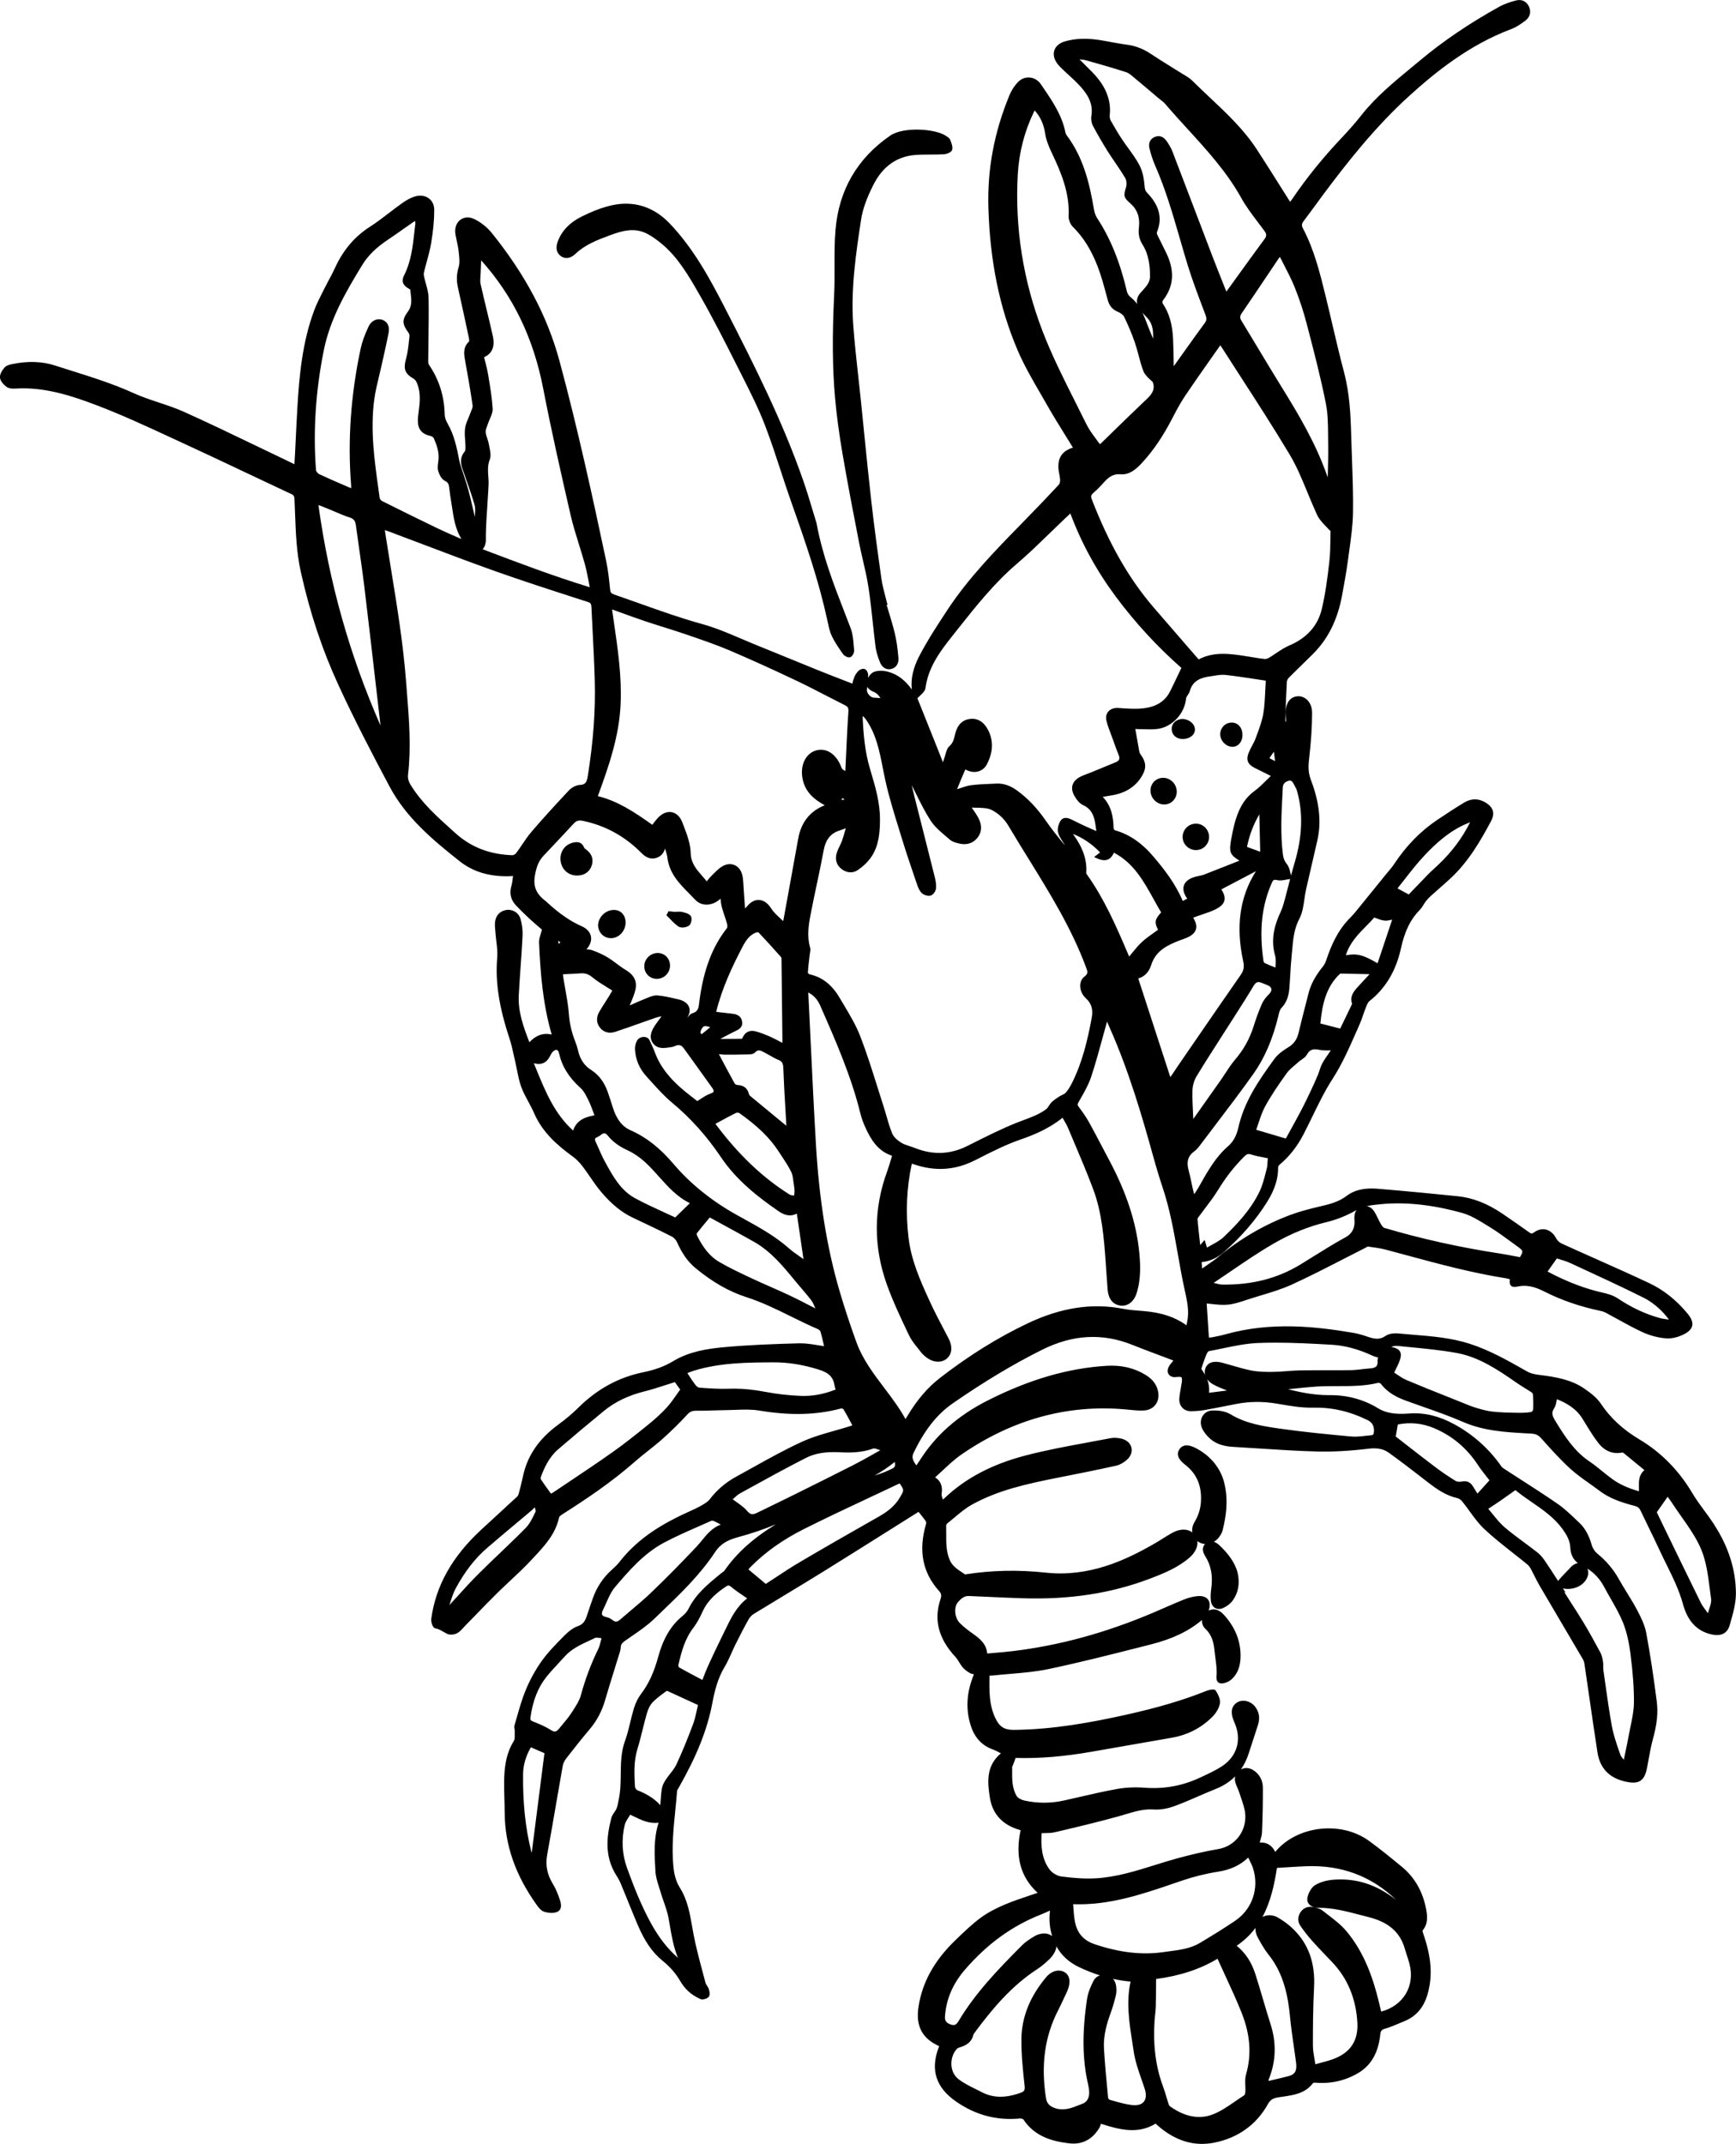 <?xml version="1.0" encoding="UTF-8"?>
<svg id="Layer_2" data-name="Layer 2" xmlns="http://www.w3.org/2000/svg" viewBox="0 0 276.432 341.322">
  <g id="Layer_1-2" data-name="Layer 1">
    <g>
      <path d="m272.984,242.759c-.492-.757-1.035-1.495-1.56-2.209-.678-.921-1.378-1.873-1.965-2.861-2.139-3.606-4.965-6.474-8.401-8.521-2.629-1.567-4.634-3.422-6.128-5.67-.657-.99-1.688-1.752-2.602-2.39-2.138-1.49-4.649-1.899-7.251-2.218-.828-.103-1.427-.271-1.885-.531l-.318-.181c-2.802-1.589-5.699-3.232-8.88-4.252-2.929-.939-5.971-1.186-8.912-1.423-.802-.064-1.603-.13-2.402-.208-.312-.029-1.374-.091-2.079.403-.964.675-1.838.454-2.88.097-.851-.293-1.544-.479-2.181-.589-6.016-1.03-13.14-1.81-20.356.214-.691.194-1.415.336-2.136.477-.177.034-.365.042-.549.049l-.353-5.423c.252.023.505.052.758.079.848.095,1.729.19,2.589.112.991-.093,1.96-.415,2.896-.726l.577-.189c.601-.192,1.206-.375,1.812-.558,1.667-.502,3.392-1.021,4.994-1.758,2.824-1.298,5.634-2.742,8.352-4.139,1.163-.598,2.325-1.195,3.493-1.784.034-.018.07-.038.105-.061.026-.016.064-.038.038-.045.248.038.497.072.745.106.696.097,1.415.196,2.092.375,1.12.297,2.238.6,3.356.902,5.147,1.392,10.469,2.831,15.848,3.675.202.031.399.094.595.153.011.004.022.008.033.011-.059.428-.058.791.175,1.017.246.24.634.221,1.174.11,1.246-.248,2.503-.008,4.063.783,2.797,1.42,5.767,2.443,9.079,3.131.271.056.529.146.746.263.627.333,1.25.677,1.872,1.021,1.291.714,2.626,1.452,3.99,2.08,1.187.548,2.481.891,3.746.992.883.08,1.952-.173,2.914-.674.752-.39,1.168-.832,1.273-1.352.113-.56-.13-1.176-.765-1.94-1.774-2.14-3.825-3.765-6.094-4.83-2.82-1.326-5.714-2.616-8.513-3.864-1.813-.809-3.626-1.616-5.432-2.439-.341-.155-.695-.492-.862-.82-.382-.746-.968-1.244-1.649-1.403-.625-.141-1.289.016-1.872.45-.334.249-.461.225-.787-.011-1.254-.903-2.594-1.838-4.217-2.942-2.413-1.641-4.752-2.557-7.15-2.8-3.771-.382-8.234-.822-12.763-1.194-2.087-.176-3.707.202-4.942,1.146-1.28.979-2.731,1.32-4.269,1.682l-.351.083c-1.312.312-2.854.706-4.342,1.263-4.13,1.548-7.97,3.783-11.412,6.645-.612.508-1.28.964-1.987,1.446-.208.142-.419.286-.633.435l-.078-1.025c1.314-.115,2.506-.663,3.633-1.667,2.797-2.494,5.015-5.075,6.779-7.889,1.232-1.965,1.795-3.732,1.768-5.562-.001-.091.107-.287.248-.404,1.542-1.286,2.791-2.877,3.818-4.861.478-.922.933-1.858,1.387-2.795.972-1.998,1.976-4.064,3.188-5.942,1.543-2.39,2.682-4.98,3.783-7.485l.553-1.252c.211-.476.382-.971.547-1.45.13-.378.26-.756.41-1.125l.066-.168c.143-.359.304-.767.546-.957,2.546-2.005,4.229-4.818,5.005-8.363.608-2.778,1.539-4.68,3.019-6.165.245-.245.424-.538.597-.821.107-.175.215-.352.339-.513.233-.306.502-.596.797-.862.439-.397.884-.788,1.328-1.178.62-.544,1.238-1.087,1.841-1.647,2.89-2.689,4.826-6.09,6.414-9.066.68-1.275.401-2.229-.878-3-1.09-.656-2.244-.662-3.334-.01-1.56.933-3.098,1.952-4.396,2.826-2.609,1.756-4.886,4.089-6.767,6.935-.318.482-.706.942-1.08,1.386-.165.196-.33.392-.49.589l-.58.718c-1.269,1.566-2.536,3.133-3.81,4.695-.353.433-.673.819-1.024,1.165-2.084,2.046-3.134,4.631-3.815,6.654-.107.323-.284.791-.562,1.135-1.216,1.503-1.95,2.864-2.309,4.284-.165.652-.332,1.305-.5,1.956-.375,1.46-.75,2.921-1.098,4.388-.245,1.033-.762,1.74-1.677,2.293-.644.388-1.568,1-2.169,1.824-2.59,3.557-4.809,6.833-5.73,10.918-.3,1.33-.81,2.252-1.653,2.989-1.979,1.725-3.257,3.998-4.493,6.197l-.184.326c-.212.376-.464.745-.708,1.103-.177-.637-.308-1.267-.436-1.882-.125-.599-.254-1.219-.421-1.816-.412-1.475-.149-2.388.905-3.152.398-.289.699-.69.99-1.078l.074-.1c.756-1.003,1.516-2.003,2.276-3.004,2.01-2.644,4.088-5.377,6.045-8.132,1.764-2.481,3.059-5.474,3.958-9.148l.046-.196c.098-.413.207-.882.442-1.125.773-.799,1.169-1.771,1.281-3.15.059-.708.099-1.417.14-2.126.055-.947.111-1.927.21-2.882.035-.345.065-.689.095-1.034.152-1.755.296-3.412,1.145-5.027.496-.944.654-2.055.808-3.128.073-.518.149-1.053.263-1.554.308-1.373.627-2.742.947-4.112.288-1.239.577-2.479.858-3.721.654-2.899.32-6.021-1.019-9.541-.444-1.169-.449-2.138-.313-3.323.333-2.887.487-5.244.486-7.418,0-.865-.297-1.611-.835-2.101-.429-.391-.977-.58-1.52-.524-1.259.118-1.931,1.198-1.844,2.961.019.386.048.771.078,1.155-.072-.098-.133-.195-.133-.253.029-1.804.104-3.765.235-6.17.011-.2.142-.47.31-.641.728-.735,1.469-1.458,2.209-2.181.545-.532,1.09-1.064,1.63-1.601,2.397-2.386,3.912-5.419,4.632-9.273.354-1.897.693-3.753.938-5.598.068-.523.142-1.047.215-1.57.279-1.996.568-4.06.6-6.102.043-2.771-.061-5.586-.159-8.308-.046-1.243-.092-2.486-.124-3.729-.091-3.484-.247-6.896-1.157-10.329-.663-2.501-1.264-5.064-1.845-7.545-.357-1.528-.716-3.057-1.09-4.581-.884-3.604-1.798-7.331-3.62-10.78-.216-.41-.178-.706.146-1.129.646-.848,1.275-1.708,1.903-2.568.435-.594.868-1.188,1.308-1.776,3.688-4.947,8.189-10.669,13.62-15.593,3.982-3.609,9.427-8.079,16.242-10.626.792-.297,1.516-.808,2.188-1.305.765-.566.994-1.406.613-2.247-.391-.868-1.181-1.233-2.108-.984-.813.219-1.76.507-2.616.982-4.803,2.665-8.932,5.462-12.622,8.551-.49.41-.984.816-1.478,1.224-2.745,2.266-5.584,4.607-7.861,7.495-.899,1.141-1.94,2.334-3.181,3.646-2.997,3.175-5.552,6.336-7.811,9.665-.109.161-.228.315-.361.49l-.296-.468c-.514-.81-1.025-1.622-1.536-2.434-1.137-1.803-2.312-3.668-3.497-5.483-2.05-3.141-4.781-5.71-7.422-8.193-.919-.865-1.87-1.759-2.775-2.662-.438-.438-.98-.761-1.504-1.073-.173-.104-.345-.206-.513-.312-.565-.36-1.137-.714-1.707-1.066-.965-.598-1.962-1.216-2.917-1.856-1.195-.801-2.408-1.277-3.709-1.456-1.146-.158-2.306-.372-3.429-.579l-.392-.072c-2.432-.448-4.397-.411-6.183.114-.864.255-1.458.767-1.672,1.441-.217.685-.021,1.46.551,2.184.271.342.589.644.896.935l.116.11c.277.266.561.524.845.784.49.448.997.911,1.456,1.396,1.271,1.344,2.398,2.883,2.038,5.028-.084.502.016,1.116.254,1.566.729,1.369,1.517,2.729,2.342,4.043.39.619.803,1.225,1.215,1.83.539.79,1.096,1.606,1.585,2.438.212.36.273,1.004.138,1.434-.43,1.361-.42,1.648.667,2.59,1.103.953,1.565,2.234,1.376,3.808-.132,1.09.043,1.92.584,2.775,1.028,1.627,1.172,3.541,1.183,5.026.006.949-.588,1.607-1.218,2.305-.126.14-.253.279-.374.422-.435.508-.584,1.104-.449,1.699-.296-.396-.642-.766-1.055-1.097-.271-.217-.502-.564-.573-.863-1.129-4.79-2.646-8.526-4.774-11.759-.229-.35-.402-.84-.5-1.416-.668-3.992-1.653-8.172-4.308-11.704-.112-.151-.188-.304-.212-.429-.524-2.734-2.048-4.979-3.521-7.148l-.378-.557c-.427-.634-1.079-1.033-1.789-1.095-.703-.059-1.369.198-1.886.734-.554.574-1.031,1.312-1.346,2.075-2.445,5.926-3.543,11.808-3.354,17.982.258,8.462,1.765,15.828,4.605,22.52,1.043,2.455,2.41,4.812,3.732,7.091.352.605.702,1.21,1.047,1.817.937,1.645,1.953,3.281,2.936,4.864.381.612.761,1.226,1.14,1.842-1.66.496-2.416,1.572-2.311,3.288.02.32.08.633.14.936.06.31.117.603.131.895.015.305-.077.644-.212.788-1.706,1.832-3.535,3.746-5.436,5.689l-.503.516c-4.146,4.24-8.435,8.625-11.778,13.702-1.451,2.202-3.096,4.699-4.443,7.257-1.027,1.947-1.438,3.737-1.24,5.431-1.104-1.538-2.375-2.471-3.883-2.846-.77-.192-1.573-.172-2.147.05-.381.147-.72.532-.945.94.009-.147.016-.296.02-.444.01-.314-.19-.774-.495-.931-.308-.154-.814.036-1.024.238-.28.275-.524.639-.688,1.024-.132.316-.214.646-.292.964-.007.025-.013.051-.02.075l-1.52-.591c-1.349-.522-2.671-1.035-3.986-1.565-1.55-.626-3.097-1.26-4.644-1.894-1.67-.685-3.34-1.368-5.014-2.042-.828-.333-1.65-.685-2.473-1.036-2.034-.87-4.139-1.77-6.297-2.364-3.38-.932-6.728-2.126-9.966-3.28-1.337-.477-2.674-.953-4.017-1.414-.472-.161-.605-.322-.653-.786-.153-1.511-.312-3.073-.633-4.584-2.157-10.165-4.507-20.994-7.429-31.819-1.908-7.07-5.434-13.731-10.776-20.365-.726-.902-1.73-1.706-2.755-2.205-.823-.399-1.646-.36-2.263.104-.653.494-.939,1.375-.767,2.356.061.34.134.678.207,1.015.117.544.239,1.106.297,1.659l.031.284c.084.768.171,1.561-.03,2.216-.331,1.076-.372,2.089-.128,3.186.596,2.678,1.182,5.357,1.75,8.042.067.314.058.563.035.608-.938.875-.846,1.866-.642,2.977.416,2.273.85,4.722,1.208,7.227.034.246-.103.571-.236.886-.06.143-.12.284-.168.422-.086.249-.189.494-.292.739-.219.518-.443,1.053-.513,1.619-.077.636-.029,1.282.017,1.906.026.348.052.696.057,1.042.004.472-.083.647-.135.71-.61.728-.737,1.584-.39,2.619.217.646.443,1.289.67,1.932.45,1.28.917,2.604,1.298,3.925.133.461.103.981.07,1.533-.008.132-.015.263-.021.394-.079-.337-.157-.674-.235-1.011-.252-1.085-.504-2.169-.788-3.244-.185-.704-.415-1.404-.639-2.081-.104-.32-.21-.64-.312-.96-.052-.167-.108-.333-.165-.499-.131-.386-.256-.751-.328-1.127-.392-2.009-.797-4.086-1.887-5.965-.277-.477-.441-.984-.449-1.392-.054-2.903-.887-5.561-2.474-7.896-.093-.137-.152-.359-.152-.565.007-1.099.022-2.198.038-3.297.032-2.242.065-4.561.021-6.842-.015-.771-.227-1.531-.432-2.267-.104-.368-.206-.737-.284-1.107-.056-.262-.061-.512-.014-.704.131-.542.277-1.08.425-1.619.27-.986.548-2.006.719-3.034.34-2.05.493-3.737.484-5.311-.004-.74-.302-1.372-.84-1.779-.572-.434-1.352-.56-2.147-.34-.65.179-1.321.523-2.111,1.085-.702.498-1.389,1.021-2.073,1.546-1.004.767-2.041,1.56-3.113,2.248-2.425,1.559-4.239,3.713-5.548,6.586-.282.62-.613,1.237-.934,1.833-.231.432-.463.863-.681,1.302l-.377.751c-.442.873-.898,1.775-1.252,2.708-1.96,5.181-2.427,10.733-2.711,15.532-.114,1.938-.206,3.876-.299,5.815-.052,1.094-.104,2.188-.176,3.246l-.426-.207c-.437-.213-.872-.425-1.31-.633-1.507-.718-3.012-1.441-4.516-2.166-3.696-1.779-7.519-3.619-11.323-5.331-1.302-.585-2.679-1.043-4.011-1.486-1.342-.446-2.73-.908-4.025-1.497-3.223-1.465-6.624-2.536-9.912-3.571-.85-.268-1.699-.535-2.546-.81-2.093-.678-4.317-.761-6.799-.253-.385.079-.967.198-1.284.555-.242.273-.799.979-.731,1.629.071.656.758,1.236,1.051,1.455.296.222.766.31,1.39.272,4.689-.307,9.144,1.209,12.957,2.657,3.973,1.511,7.909,3.332,11.716,5.095l2.116.978c3.414,1.57,6.868,3.206,10.209,4.787,2.334,1.104,4.668,2.21,7.007,3.303.382.178.427.378.45.861.036.751.063,1.503.092,2.255.112,3.035.229,6.175.911,9.235,1.456,6.534,3.41,12.419,5.975,17.989,2.598,5.645,5.456,11.12,8.158,16.196,2.617,4.915,6.795,8.446,11.208,11.928,1.984,1.564,4.464,2.357,7.368,2.357.298.013.6-.013.934-.026l.154-.006c-.016.113-.03.226-.045.336-.058.45-.112.875-.225,1.269-.33,1.165-.084,2.196.733,3.066.645.684,1.351,1.377,2.223,2.182.542.501,1.104.98,1.568,1.377l.352.302c-.06.222-.123.429-.184.626-.161.522-.301.975-.28,1.448.203,4.715.592,9.747,2.013,14.625-1.311-.306-2.484.093-3.554,1.224-.964-2.494-1.823-4.876-1.688-7.471.079-1.535.188-3.069.295-4.603.112-1.584.228-3.222.308-4.835.044-.861-.066-1.795-.318-2.699-.273-.981-1.23-1.598-2.253-1.446-1.003.156-1.659.827-1.8,1.841-.065.469-.021.944.022,1.403.013.138.025.275.035.412.032.437.085.874.138,1.312.104.859.21,1.748.14,2.592-.326,3.871.275,7.846,1.95,12.887.286.861.487,1.775.682,2.659.079.358.158.718.243,1.074.101.429.187.864.272,1.299.181.917.368,1.866.702,2.757.305.812.723,1.585,1.127,2.332.316.585.643,1.189.908,1.801,1.34,3.098,3.781,5.169,6.221,6.945.515.376,1.013.885,1.523,1.557.405.53.792,1.095,1.167,1.64.53.772,1.078,1.57,1.693,2.302,1.683,2.005,3.313,3.337,5.131,4.19,2.003.942,4.132,1.949,6.193,2.996.326.166.665.534.823.895.786,1.789,1.743,3.135,2.928,4.113,2.713,2.239,5.369,3.757,8.122,4.637,2.468.789,4.823,1.951,7.103,3.075,1.378.68,2.803,1.383,4.242,1.999.196.084.4.268.438.395.193.644.342,1.296.5,1.986l.079.346c-.353-.051-.696-.106-1.034-.161-1.018-.165-1.987-.317-2.949-.293-4.151.118-8.215.258-12.291.649-2.291.221-5.241.668-7.741,2.183-1.381.835-2.869,1.387-4.825,1.786-3.854.788-7.301,2.669-10.248,5.59-.957.948-2.033,1.859-3.199,2.709-3.126,2.276-4.98,4.991-5.669,8.299-.196.943-.447,1.891-.669,2.726-.052.191-.142.361-.241.454-1.031.959-2.068,1.911-3.104,2.863-.894.82-1.786,1.641-2.676,2.465-4.605,4.271-7.191,8.9-7.907,14.154-.054.396.181,1.428.662,1.505.477.078.864.306,1.275.546.188.11.375.22.572.317.468.229,1.184.133,1.605-.091.396-.211.702-.549.998-.876.096-.105.191-.212.289-.312.586-.596,1.168-1.194,1.75-1.794,1.1-1.132,2.199-2.264,3.321-3.374.69-.682,1.399-1.345,2.109-2.008,1.124-1.052,2.287-2.139,3.352-3.288l.416-.447c1.696-1.816,3.45-3.695,4.009-6.354.013-.062.121-.223.444-.429,3.832-2.438,7.892-5.146,11.619-8.428.681-.6,1.407-1.175,2.11-1.731.752-.596,1.529-1.212,2.26-1.863,1.414-1.259,2.753-2.576,3.981-3.915.42-.457.766-.597,1.354-.602.908.015,1.828-.017,2.718-.046.653-.021,1.308-.042,1.963-.048.51-.004,1.022-.023,1.536-.043,1.29-.049,2.622-.101,3.871.107,4.948.823,9.085.72,13.021-.325.104-.025.341.042.388.089.409.679.779,1.373,1.171,2.107l.258.48c-.124.05-.24.095-.358.133-.795.252-1.601.479-2.405.708-1.765.499-3.589,1.016-5.275,1.787-2.67,1.224-5.282,2.678-7.808,4.084-.862.479-1.725.96-2.59,1.432-1.709.931-3.137,2.143-4.243,3.602-.318.419-.849.739-1.364,1.031-.653.371-1.358.691-2.04,1.001l-.32.146c-4.92,2.245-8.219,4.669-10.698,7.857-.336.432-.744.809-1.204,1.223-1.372,1.235-2.381,2.746-2.999,4.49-.326.92-.651,1.841-.948,2.771-.272.854-.595,1.407-1.439,1.705-.685.241-1.398.736-2.122,1.471l-.28.284c-1.165,1.18-2.369,2.4-3.345,3.765-1.007,1.405-1.873,2.977-2.576,4.67-.567,1.368-.98,2.817-1.381,4.219-.135.474-.27.947-.411,1.419-.06.202-.02.4.017.576.021.101.039.195.035.269-.01.171-.008.353-.005.534.006.408.012.83-.146,1.082-1.322,2.115-1.521,4.485-1.54,6.524-.009.908.017,1.829.042,2.72.021.717.041,1.435.044,2.151.022,5.135,1.693,9.948,5.107,14.715.328.458.688.917,1.158,1.064.354.112,1.258.342,2.019.067.477-.173.952-.648.512-1.934-.292-.855-.631-1.757-1.122-2.555-.924-1.5-1.209-2.99-.898-4.688.484-2.64.938-5.285,1.394-7.932.354-2.059.707-4.118,1.075-6.174.067-.38.277-.817.575-1.203,1.412-1.825,2.59-3.291,3.705-4.612,1.145-1.356,1.947-2.86,2.453-4.599.455-1.562.938-3.116,1.421-4.67.252-.81.503-1.619.751-2.431l.084-.262c.114-.352.233-.715.247-1.098.019-.517.31-.762.75-1.077.374-.268.755-.529,1.136-.791,1.167-.803,2.374-1.633,3.408-2.627l.978-.937c3.112-2.977,6.33-6.054,8.765-9.746.783-1.188,1.831-1.869,3.617-2.348,2.083-.56,4.105-1.246,6.051-2.053-3.647,2.225-6.286,4.61-8.21,7.406-.051.072-.154.142-.264.215-.078.052-.157.104-.228.163l-.236.193c-1.874,1.538-3.812,3.128-4.961,5.446-.208.418-.541.83-.913,1.128-1.867,1.493-3.116,3.581-3.933,6.571-.669,2.453-1.531,4.317-2.714,5.867-.481.632-.877,1.425-1.144,2.295-.226.734-.407,1.491-.584,2.224-.237.985-.482,2.004-.832,2.957-.644,1.759-.665,3.579-.686,5.341-.016,1.33-.031,2.706-.322,4.02-.033.148-.062.296-.089.441-.102.535-.189.997-.5,1.418-.246.335-.488.701-.594,1.107-.706,2.763-1.163,6.007.809,9.109.216.34.489.791.69,1.274.391.937.771,1.877,1.151,2.816.514,1.268,1.027,2.535,1.563,3.793,1.116,2.618,2.324,4.365,3.916,5.665,1.218.994,2.099,1.994,2.773,3.146.42.716.875,1.301,1.352,1.738.52.477,1.181.904,1.913,1.237.391.179,1.061-.034,1.337-.331.265-.282.158-.838.022-1.256-.067-.206-.181-.38-.291-.548-.101-.154-.195-.3-.231-.44-.16-.616-.324-1.231-.489-1.847-.511-1.912-1.039-3.889-1.413-5.856-.079-.416-.152-.833-.225-1.25-.366-2.098-.745-4.267-1.954-6.182-.743-1.176-.946-2.469-1.04-3.464-.28-2.962.02-5.956.31-8.852.104-1.029.207-2.059.285-3.089.009-.105.094-.247.177-.384l.072-.122c2.908-5.106,4.563-9.271,5.368-13.506.362-1.901.848-3.911,1.944-5.729.427-.707.767-1.472,1.097-2.211.196-.44.392-.882.606-1.312.647-1.297,1.353-2.686,2.123-4.062.189-.341.512-.673.861-.888,1.604-.984,3.214-1.957,4.825-2.93,2.016-1.218,4.032-2.435,6.033-3.676,3.686-2.285,7.356-4.596,11.007-6.893l4.334-2.726.151.188c.317.389.677.828,1.002,1.289.056.079.086.303.04.462-1.244,4.247-.553,7.75,2.113,10.707.324.36.377.697.194,1.241-1.106,3.286-.329,6.299,2.377,9.211.218.233.39.516.573.815.158.26.322.528.523.771.279.341.669.665,1.126.938.228.136.485.198.719.25-1.18,2.842-1.343,5.519-.498,8.171.607,1.912,1.803,3.19,3.552,3.799.37.13.725.325,1.099.531.047.025.094.052.141.077-2.499,2.07-2.077,4.892-1.765,6.977.404,2.706,2.056,4.473,4.908,5.256-.903,4.2-.016,7.468,2.712,9.967-.426.146-.849.288-1.27.43-1.356.455-2.638.885-3.91,1.417-1.562.653-2.841,1.352-3.907,2.136-1.34.987-2.562,2.165-3.743,3.304l-.253.244c-3.406,3.276-5.338,6.792-5.905,10.748-.429,2.98.638,4.938,3.304,6.134-.016.046-.031.093-.05.139-1.392,3.606-.484,6.452,2.774,8.7,3.122,2.152,6.446,3.027,10.155,2.674.194-.019.491.092.539.163,1.844,2.789,4.711,3.483,7.271,3.794,2.051.251,3.714-.601,4.815-2.455.126-.213.196-.446.258-.655,3.133,1.008,5.969,1.65,8.708-.025,2.307,2.145,4.785,3.225,7.391,3.225.626,0,1.259-.062,1.898-.187,3.798-.741,6.765-2.861,8.579-6.13.441-.795.9-.981,1.826-1.12l.504-.073c1.795-.255,3.649-.519,4.894-2.205.039-.021.192-.045.376-.03,2.445.203,4.732-.319,6.797-1.543,2.052-1.216,3.2-3.227,3.51-6.146.06-.562.206-.745.71-.893.843-.246,1.662-.593,2.454-.928.235-.1.47-.198.705-.296,1.871-.771,3.074-2.194,3.678-4.351.804-2.87.596-5.789-.674-9.466-.155-.447-.146-.582-.159-.582h-.001c.934-1.082.79-2.342.582-3.438-.529-2.789-1.826-5.051-3.854-6.722-1.737-1.433-3.444-2.826-5.225-4.124-4.482-3.269-11.52-2.415-14.946,1.748-.521-1.064-1.378-1.572-2.472-1.491.023-.081.047-.16.07-.239.144-.484.278-.942.298-1.425.104-2.549.148-4.866.135-7.085-.006-1.173-.551-2.161-1.533-2.782-.645-.409-1.334-.443-1.966-.104.523-.749.938-1.6,1.244-2.551.228-.709.459-1.416.691-2.123.265-.806.528-1.61.786-2.419.342-1.071.196-2.038-.434-2.874-.662-.88-1.833-1.221-2.723-.79-.533.258-1.354.934-.862,2.559.072.238.158.473.26.699,1.229,2.734.449,5.427-2.034,7.026-.949.611-2.008,1.104-3.031,1.582l-.381.178c-2.826,1.328-5.731,1.853-8.88,1.618-1.494-.112-3.005-.043-4.365.202-2.104.381-4.223.869-6.271,1.341-.709.163-1.419.327-2.13.486-2.114.476-4.256.479-6.365.009-.446-.099-1.029-.393-1.23-.741-.729-1.264-.714-2.675-.698-4.17v-.481c.008-.023.024-.045.038-.067.035-.057.068-.114.091-.173.114-.304.227-.608.356-.961l.068-.187h.003c3.753.111,7.718-.217,12.123-.99,4.238-.746,8.479-1.489,12.721-2.222,2.544-.44,4.732-1.569,6.503-3.356.614-.618,1.053-1.405,1.174-2.104.118-.687-.31-1.484-.642-2.023-.283-.462-1.54.035-1.594.056-3.63,1.456-7.735,2.667-12.921,3.812-5.14,1.134-11.257,2.302-17.652,2.362-1.525.008-2.297-.487-2.967-1.917-.988-2.107-.952-4.315-.914-6.653l.001-.063c.21-.005.416-.011.62-.033.892-.098,1.788-.174,2.685-.25,2.021-.171,4.108-.349,6.12-.771,4.877-1.025,9.79-2.274,14.542-3.481l1.729-.439c3.46-.877,6.068-2.126,8.14-3.892-.02.579.164,1.055.552,1.416,1.076,1.003,1.336,2.3,1.456,3.551.037.391.09.783.143,1.176.121.902.246,1.836.166,2.719-.029.328-.035.795.258,1.057.153.138.345.182.543.182.142,0,.288-.022.426-.051.468-.096.969-.381,1.34-.762.778-.799,1.188-1.836,1.25-3.171.119-2.534-.755-4.853-2.599-6.893-.791-.874-1.546-1.106-2.464-.731.311-.905.119-1.453-.108-1.75-.225-.294-.683-.624-1.638-.543-.701.062-1.446.248-2.216.555-1.032.413-2.066.865-3.065,1.303-.605.265-1.212.53-1.82.788-7.562,3.203-14.854,5.199-22.293,6.104-.98.119-1.948.202-2.973.291-.38.032-.763.065-1.149.101-.154-1.533-1.134-2.346-2.299-3.165-.612-.431-1.401-1.012-2.075-1.691-.814-.824-.977-2.479-.321-3.279.403-.494.961-1.044,1.729-1.024,1.07.043,2.142.092,3.212.141,1.805.083,3.61.165,5.416.221,7.429.231,14.016-.771,20.107-3.071,2.452-.927,4.632-1.824,6.467-3.429.913-.798,1.336-1.753,1.219-2.619.057.046.107.096.171.137.329.216.689.318,1.053.348-.358.38-.56.996.048,1.962.924,1.469,1.223,3.109.939,5.163-.099.726-.117,1.354-.057,1.92.055.497.294.907.657,1.124.19.113.404.17.629.17.188,0,.384-.04.579-.119.652-.268,1.26-.732,1.626-1.244.893-1.252,1.146-2.694.771-4.409l-.003-.016c-.415-1.51-1.349-2.904-2.941-4.39-.285-.266-.56-.42-.828-.516.244-.152.479-.335.681-.577.369-.439.605-.864.703-1.263.54-2.211.946-4.653.265-7.522v-.002c-.579-2.361-2.187-4.331-4.527-5.547-1.227-.637-2.104-.582-2.607.165-.528.782-.236,1.607.869,2.453,1.854,1.418,2.688,3.339,2.546,5.873-.065,1.167-.399,2.239-1.022,3.28-.325.543-.435,1.114-.357,1.641-.774-.587-1.942-.599-3.122.036-.554.3-1.092.639-1.612.967-.396.249-.791.497-1.194.73-4.73,2.732-10.503,5.426-17.44,4.674-4.334-.469-8.604-.377-12.69.269-.087.014-.135.008-.126.015l-.376-.251c-.864-.57-1.68-1.109-2.083-2.087-.557-1.351-.55-2.74-.542-4.211.002-.426.005-.853-.008-1.277,0-.059.1-.228.233-.333.369-.292.732-.597,1.096-.902.877-.737,1.784-1.5,2.772-2.046,4.156-2.296,8.593-3.287,13.961-4.345,2.717-.534,5.878-1.162,9.006-1.857.573-.128,1.206-.476,1.735-.955.604-.546.861-1.273.691-1.946-.172-.678-.751-1.199-1.549-1.395-.626-.153-1.26-.183-1.789-.08-1.186.229-2.374.449-3.562.668-3.286.605-6.685,1.231-9.97,2.088-5.346,1.396-9.568,3.625-12.912,6.818-.062.061-.136.108-.247.184-.015-.045-.028-.089-.043-.132-.094-.293-.176-.547-.145-.743.122-.789.134-1.887-1.031-2.646.394-.354.775-.711,1.153-1.064,1.018-.952,1.979-1.852,3.058-2.593,8.098-5.571,16.856-7.98,26.025-7.171l.608.059c.765.076,1.552.155,2.337.121.8-.032,1.476-.356,1.902-.914.448-.585.59-1.373.397-2.219-.234-1.025-.862-1.846-1.92-2.505-1.794-1.118-3.878-1.614-6.194-1.479-6.165.364-12.383,2.173-19.009,5.528-4.757,2.408-8.306,5.549-10.85,9.601-.141.224-.293.44-.458.675l-.037.053c-.542-.719-.774-1.286-.487-1.893,1.754-3.696,3.754-6.236,6.294-7.995,5.004-3.462,9.653-6.25,14.217-8.523,4.916-2.448,9.647-2.691,14.465-.741,1.325.537,2.687,1.046,4.003,1.537.625.234,1.251.468,1.875.706l.566.219c-.038.044-.076.088-.113.132-.29.334-.563.649-.716,1.042-.153.396-.117.771.103,1.056.241.311.659.455,1.15.396.182-.021.726-.086.86.051.14.143.057.719.029.908-.043.293-.096.585-.148.876-.095.518-.191,1.054-.229,1.592-.038.564.132,1.08.479,1.452.334.357.807.554,1.332.554h.002c.774-.001,1.496-.059,2.147-.171,1.195-.209,2.386-.444,3.576-.68l1.536-.301c2.128-.411,4.25-.426,6.481-.046l.399.068c1.752.3,3.563.616,5.353.569,2.967-.062,5.772.564,8.563,1.93l.133.065q1.089.53.992,1.835c-.033.449-.171.542-.432.563-.305.024-.61.06-.916.094-.753.084-1.531.171-2.268.105-3.849-.354-7.61-.717-11.318-1.247-2.536-.363-5.41-.774-7.897-2.286-1.041-.631-2.405-.633-2.943-.604-.634.033-1.182.348-1.505.862-.343.547-.387,1.256-.118,1.897.254.604.73,1.229,1.342,1.76.894.774,2.047,1.177,3.628,1.268,1.347.077,2.692.165,4.038.253,3.076.199,6.256.406,9.39.485,2.45.06,5.143-.087,8.224-.455,1.296-.152,2.284.044,3.104.627,1.757,1.245,3.492,2.587,5.17,3.886l1.029.795c1.451,1.119,2.906,2.158,4.744,2.563.26.058.572.266.776.519.406.501.797,1.04,1.174,1.561.721.995,1.467,2.024,2.374,2.871,1.454,1.357,3.043,2.608,4.58,3.818.759.598,1.518,1.194,2.263,1.806.194.159.377.398.559.73.199.363.384.733.569,1.104.244.49.498.998.781,1.482,1.345,2.299,2.697,4.593,4.051,6.887.967,1.639,1.933,3.277,2.896,4.918.104.18.182.403.215.633.247,1.669.488,3.34.73,5.011.442,3.056.884,6.111,1.357,9.162.385,2.487,1.858,4.042,4.38,4.618,1.181.27,1.916.234,2.455-.119.532-.349.853-.982,1.068-2.121.071-.376.14-.753.208-1.13.205-1.138.417-2.314.728-3.436.633-2.285.824-4.156.604-5.889-.515-4.058-1.063-7.638-1.679-10.946-.241-1.297-.85-2.515-1.506-3.751-.49-.924-1.047-1.827-1.586-2.7-.436-.707-.887-1.438-1.296-2.172-.853-1.528-1.973-2.849-3.423-4.037-.387-.315-.728-.842-.868-1.339-.444-1.573-1.078-2.707-1.996-3.568l-.571-.541c-.896-.853-1.822-1.734-2.854-2.447-1.895-1.312-3.864-2.578-5.769-3.803-.867-.559-1.735-1.116-2.598-1.679l-.073-.049c-.201-.131-.409-.266-.52-.424-1.945-2.796-4.458-5.051-7.47-6.702-2.436-1.335-4.76-1.893-7.095-1.74-1.614.115-3.473.153-5.057-.814-2.281-1.395-4.835-2.101-7.593-2.101-.097,0-.197.001-.3.001-2.319,0-4.571-.455-6.444-.944l.812-.084c1.191-.125,2.423-.254,3.636-.336,1.127-.077,2.269-.076,3.405-.075,2.141.005,4.348.002,6.51-.526.083-.018.35.085.424.184,1.105,1.468,2.633,2.171,3.98,2.666.908.332,1.82.653,2.733.975,2.111.742,4.294,1.51,6.371,2.414,3.285,1.43,6.771,1.623,10.141,1.811l.691.039c.724.042,1.122.227,1.577.733l.346.386c1.363,1.519,2.772,3.089,4.309,4.48.936.849,1.981,1.592,2.994,2.31.543.385,1.086.77,1.614,1.172,1.582,1.206,3.38,1.838,5.593,2.417.523.136.767.321.963.734.406.852.819,1.699,1.231,2.548.631,1.297,1.263,2.594,1.869,3.901.341.734.699,1.461,1.057,2.188.986,1.998,2.006,4.064,2.608,6.27.732,2.677,2.175,4.246,4.409,4.798,2.038.501,2.774-.506,3.034-1.438l.132-.467c.426-1.507.866-3.065.858-4.616-.017-3.738-1.177-7.403-3.448-10.894Zm-.819,13.406c-.07.214-.14.428-.197.641l-.033.004c-.104-.148-.212-.294-.319-.44-.306-.414-.595-.807-.807-1.236-1.962-3.989-3.901-7.989-5.841-11.989l-1.15-2.385,1.729-2.461.041.057c.229.308.478.643.705.992.473.729.984,1.455,1.479,2.158,1.161,1.647,2.36,3.352,3.123,5.184.809,1.943,1.092,4.167,1.366,6.317.065.515.132,1.029.204,1.538.069.491-.109,1.04-.299,1.621Zm-11.189-19.42c.005.222.01.448.002.673-1.751-.499-3.049-1.089-4.174-1.892-.567-.405-1.124-.856-1.661-1.292-.658-.534-1.34-1.087-2.058-1.57-2.347-1.578-3.85-3.864-5.436-6.47-.492-.811-.636-1.287-.186-1.963.23-.347.312-.761.397-1.199.018-.09.035-.181.055-.272,1.471.593,3.054,1.45,4.093,3.141l.314.517c.67,1.098,1.362,2.233,2.157,3.272,1.006,1.312,2.305,1.855,3.769,1.572.089-.019.212.01.247.036.96.775,1.911,1.562,2.926,2.401l.428.354c-.914.767-.893,1.784-.874,2.691Zm-23.275-12.003c-.945-.103-1.882-.372-2.76-.64-.621-.189-1.24-.445-1.84-.692l-2.717-1.089c-2.109-.838-4.29-1.705-6.413-2.604-.563-.239-1.098-.604-1.569-.925-.136-.092-.268-.182-.396-.266.109-.235.22-.458.326-.673.305-.618.594-1.201.706-1.821.07-.395.013-.709-.175-.961-.227-.303-.623-.496-1.312-.625.374-.193.812-.188,1.217-.146.619.063,1.238.124,1.858.185,2.414.235,4.91.479,7.324.917,3.426.622,6.322,2.499,9.484,4.704.44.309.898.593,1.356.877.388.24.775.481,1.153.737.064.044.153.214.159.335.037.785.068,1.62.009,2.434-.019.095-.223.299-.317.317-.62.097-1.295.136-2.062.122l-.448-.009c-1.182-.023-2.402-.048-3.586-.177Zm-118.722,29.731c-1.694,1.296-2.594,3.152-3.466,4.952l-.327.671c-.914,1.855-1.711,3.529-2.434,5.118-.309.679-.575,1.384-.79,1.95-.039.103-.076.203-.112.298l-.693-.367c-1-.529-2.035-1.076-3.027-1.638-.059-.052-.132-.284-.109-.381.488-2.119,1.038-4.166,2.373-5.902.586-.761,1.029-1.617,1.515-2.668.862-1.862,2.365-3.035,3.721-3.937.146-.097.254-.151.363-.151.122,0,.245.066.425.217.646.538,1.355,1.02,2.042,1.484.173.117.347.234.521.354Zm-17.987,34.742c1.194.577,2.422,1.173,3.876.963-.001.016-.002.028-.005.036-.807,2.522-.65,5.122-.499,7.637l.006.104c.052.862.322,1.708.585,2.526.08.251.16.502.234.753.15.51.325,1.015.501,1.52.299.861.608,1.752.771,2.642.065.366.128.731.19,1.099.291,1.705.591,3.458,1.295,5.203-1.682-1.482-3.033-3.222-4.287-5.499-1.567-2.844-2.754-5.896-3.802-8.772-.804-2.206-.932-4.521-.381-6.883.095-.412.352-.808.623-1.227.086-.133.173-.268.256-.404.215.1.427.202.637.304Zm4.386-4.386c-.105.717-.155,1.451-.209,2.229-.008.109-.015.221-.022.334-1.146-1.256-2.497-1.916-3.698-2.397-.136-.055-.334-.354-.345-.553-.106-2.068-.207-4.022.396-5.983.312-1.017.572-2.064.824-3.077.209-.842.425-1.713.669-2.558.227-.781.521-1.371.876-1.753.525-.564,1.178-1.049,1.808-1.517.165-.122.329-.244.491-.367.047.01.128.036.233.084,1.244.566,2.485,1.14,3.799,1.745l.938.434c-.058.247-.111.501-.167.758-.161.756-.329,1.537-.602,2.27-.895,2.398-1.764,4.5-2.656,6.425-.246.53-.617,1.003-1.01,1.503-.245.312-.5.637-.722.978-.336.517-.539,1.003-.604,1.446Zm-28.01-199.324c-.003-.138-.006-.275-.003-.413.035-1.553.139-3.133.238-4.66.044-.676.088-1.351.127-2.026l.023-.387c.032-.487.064-.991.043-1.492-.01-.227-.025-.452-.042-.676-.064-.91-.125-1.771.226-2.663.238-.605.092-1.321-.05-2.015-.032-.16-.064-.318-.091-.471-.054-.314-.155-.615-.254-.907-.119-.354-.232-.688-.253-1.021-.019-.297.11-.631.246-.983.056-.144.11-.286.156-.428.076-.232.18-.466.282-.699.229-.52.466-1.058.433-1.61-.1-1.666-.378-3.341-.647-4.96l-.081-.489c-.112-.685-.281-1.341-.459-2.037-.06-.23-.119-.462-.177-.697,1.944-.859,1.516-2.799,1.371-3.453-.303-1.377-.636-2.747-.968-4.117-.328-1.353-.656-2.705-.956-4.063-.089-.403-.057-.846-.022-1.313.015-.192.028-.385.034-.575.018-.55.042-1.1.067-1.671l.011-.23c5.084,5.671,8.314,12.348,9.875,20.41,1.31,6.76,2.803,13.35,4.346,20.067.374,1.627.878,3.246,1.365,4.812.316,1.015.644,2.064.931,3.103.233.844.396,1.69.583,2.671.061.315.123.641.19.979-5.864-1.798-11.287-3.857-17.02-6.035l-.026-.01c.529-.646.515-1.326.501-1.938Zm50.749,157.877c3.544-1.774,7.196-3.486,10.728-5.142,1.469-.688,2.937-1.377,4.402-2.071.744,1.049.732,1.07.093,2.152l-.071.121c-.684,1.159-1.681,2.07-3.234,2.954-4.264,2.425-8.438,4.806-12.628,7.272-1.321.777-2.627,1.637-3.889,2.468-.524.345-1.05.69-1.58,1.033l-2.766-2.308c.1-.121.211-.254.333-.377,2.349-2.38,5.166-4.376,8.612-6.104Zm11.739-12.605c.105.038.212.076.316.109-.398.222-.796.446-1.192.671-.97.548-1.973,1.115-2.979,1.628-3.022,1.54-6.113,3.074-9.101,4.559l-1.073.532c-1.324.658-2.655,1.302-3.985,1.945l-1.33.644c-.616.298-1,.33-1.528-.299-.479-.569-1.093-1-1.741-1.456-.188-.133-.38-.268-.571-.408.048-.043.096-.088.145-.134.32-.299.651-.608,1.029-.816l.512-.282c3.25-1.792,6.61-3.646,9.969-5.358,1.464-.748,3.175-1.026,5.551-.897,1.432.078,3.312.078,5.175-.597.177-.063.509.056.805.16Zm.927-9.842c-1.679-2.218-3.414-4.51-4.395-7.2-1-2.748-1.902-5.482-2.682-8.127-2.031-6.897-3.271-14.605-3.791-23.566-.329-5.667-.604-11.434-.87-17.011-.11-2.31-.221-4.619-.335-6.928-.001-.03-.001-.061.002-.092.864.46,1.467,1.121,1.877,2.054,2.436,5.529,4.954,11.248,6.428,17.255.167.674.427,1.397.797,2.214.856,1.887,1.964,3.725,4.232,4.473-.065.216-.129.429-.191.64-.189.638-.368,1.239-.585,1.829-2.179,5.939-2.202,11.987-.07,17.976.921,2.588,2.117,5.118,3.273,7.564l.263.557c.346.732.863,1.38,1.363,2.005.171.213.341.425.503.64.217.287.501.567.871.857,1.112.874,2.44.957,3.306.208.835-.723.932-1.924.258-3.214l-.597-1.136c-.784-1.49-1.596-3.031-2.312-4.58-1.699-3.674-3.033-6.763-3.454-10.268-.486-4.056-.318-7.921.513-11.807.108.022.207.045.301.077,3.393,1.171,6.58.97,9.742-.623l.771-.389c2.073-1.048,4.217-2.131,6.42-2.893,2.229-.772,4.584-1.731,6.771-3.5.072.128.145.253.215.375.255.443.496.862.676,1.291.304.722.609,1.443.916,2.164,1.046,2.466,2.128,5.015,3.079,7.562,1.414,3.786,1.716,7.92,1.981,11.567.044.599.084,1.197.124,1.796.059.874.117,1.747.188,2.619.116,1.447.841,2.368,1.987,2.527,1.196.178,2.199-.595,2.637-1.985.729-2.316.602-4.731.38-6.789-.499-4.602-2.042-9.281-4.719-14.307-.377-.706-.748-1.415-1.12-2.123-.684-1.303-1.366-2.606-2.079-3.894-.512-.927-1.137-1.801-1.681-2.534-.21-.281-.238-.384-.036-.741l.289-.508c.649-1.137,1.321-2.311,1.734-3.564.66-2.004,1.226-4.072,1.773-6.072.229-.842.46-1.683.697-2.521.016-.055.03-.108.048-.165.095.233.181.438.271.64,3.136,6.972,5.271,14.304,7.025,20.629.552,1.993,1.041,3.613,1.54,5.1,1.167,3.472,1.813,7.128,2.438,10.663.312,1.77.636,3.599,1.021,5.386l.099.449c.368,1.682.717,3.27.36,4.934-.021.092-.037.185-.054.277-.017.092-.032.185-.053.276-1.778-1.305-3.931-2.025-6.75-2.266l-.681-.055c-.871-.068-1.771-.14-2.63-.308-4.935-.965-9.912-.209-15.221,2.311-4.746,2.256-9.302,5.088-13.928,8.658-1.991,1.537-3.702,3.531-5.231,6.097-.101.168-.201.336-.303.488-.971-1.781-2.206-3.412-3.402-4.992Zm-51.551-70.924l-.251.275-.119-.5.37.225Zm-24.434-39.778l-.131-1.669c-.463-6.069-1.457-12.16-2.417-18.051-.301-1.843-.602-3.686-.887-5.53-.027-.179-.05-.359-.078-.588l.021.007c.252.086.459.156.664.232,1.728.646,3.452,1.301,5.177,1.954,3.808,1.443,7.744,2.936,11.646,4.325,4.259,1.516,8.633,2.928,12.862,4.294l1.987.642c.458.149.513.361.536.844.054,1.134.111,2.268.17,3.401.139,2.704.281,5.5.358,8.25.133,4.758-.232,9.748-1.117,15.255-.146.92-.364,1.336-1.264,1.372-.657.026-1.36.468-1.734.866-2.426,2.58-4.257,4.603-5.936,6.561-.559.651-1.046,1.372-1.517,2.068-.314.467-.63.933-.967,1.381-.12.159-.408.3-.59.309-3.611-.124-6.575-1.273-9.061-3.513l-.49-.44c-2.515-2.26-4.891-4.395-6.633-7.231-.366-.598-.487-1.09-.417-1.701.506-4.365.155-8.773-.185-13.037Zm32.943-11.278c-.094-.64-.188-1.282-.279-1.928.488.176.964.348,1.431.517,1.319.478,2.565.93,3.822,1.352,1.009.338,2.023.657,3.039.977,1.185.373,2.41.758,3.603,1.169l.506.174c2.105.723,4.282,1.471,6.355,2.354,3.204,1.365,6.555,2.882,10.546,4.773,1.61.764,3.225,1.598,4.785,2.403,1.005.519,2.009,1.037,3.021,1.542.455.228.563.438.523,1.023-.163,2.415-.274,4.878-.383,7.26l-.101,2.174c-.3-.114-.562-.304-.684-.705-.021-.069-.048-.138-.077-.201-.822-1.868-2.29-2.777-3.83-2.382-1.55.402-2.495,2.046-2.298,3.998.253,2.512,1.905,3.828,3.606,4.747-2.335.926-3.754,2.706-4.218,5.29-.578,3.229-1.167,6.454-1.755,9.68l-.6,3.29c-.011.055-.023.109-.044.185-.158-.152-.315-.299-.471-.443-.557-.519-1.083-1.009-1.441-1.574-.529-.837-1.188-1.304-1.904-1.35-.036-.002-.074-.004-.112-.004-.472,0-1.136.189-1.812,1.003-.102.122-.2.241-.338.349l-.042-.631c-.057-.854-.112-1.707-.175-2.56-.013-.167-.021-.336-.03-.504-.027-.514-.057-1.045-.173-1.56-.181-.802-.631-1.389-1.268-1.651-.628-.262-1.347-.166-2.025.265-.501.317-.923.746-1.332,1.16l-.285.286c-.234.231-.444.489-.667.763-.032.039-.064.078-.097.118-.233-.292-.476-.569-.712-.839-.927-1.059-1.802-2.059-1.843-3.669-.039-1.515-.616-3.016-1.174-4.468l-.147-.383c-.355-.934-.965-1.521-1.714-1.653-.775-.14-1.612.239-2.305,1.036-.215.247-.413.508-.631.796l-.14.182c-2.97-2.112-5.54-3.792-8.674-4.565,1.693-4.646,3.408-9.453,3.628-14.713.184-4.395-.434-8.614-1.087-13.081Zm41.028,37.431c1.223-1.829,1.34-3.982,1.354-5.857.021-2.741-.758-5.346-1.512-7.865l-.079-.267c-.818-2.733-1.043-5.526-1.163-8.138-.004-.082.004-.167.041-.273.196.216.383.42.535.644,1.582,2.315,2.093,4.915,2.634,7.667.132.673.264,1.346.413,2.015.569,2.562,1.359,5.112,2.124,7.58.176.567.352,1.135.525,1.703.639,2.091,1.355,4.192,2.05,6.227l.313.919c.177.52.381,1.057.757,1.428.342.338,1,.527,1.437.407.43-.114.819-.732.854-1.168.053-.637-.081-1.287-.22-1.839-.67-2.687-1.352-5.37-2.032-8.055l-1.198-4.731c-.149-.592-.29-1.186-.43-1.78.269.519.529,1.043.79,1.568.683,1.375,1.39,2.797,2.245,4.102.629.958,1.539,1.729,2.42,2.474.208.176.415.352.618.528.396.347.962.498,1.508.625,1.179.269,2.166-.035,2.862-.883.721-.875.804-1.938.239-3.072-.243-.489-.549-.938-.903-1.456-.07-.103-.142-.208-.216-.317.251.011.499.015.742.02.89.017,1.729.032,2.385.341,1.037.486,2.062,1.434,2.675,2.472,1.06,1.794,2.175,3.596,3.254,5.339,3.353,5.42,6.82,11.024,9.099,17.14l.056.148c.246.649.37.977-.263,1.45-.407.305-.647.785-.676,1.352-.038.761.301,1.548.906,2.104.889.816,1.176,1.771.929,3.097-.641,3.438-1.469,7.084-3.182,10.457-.329.647-.637,1.118-.969,1.482-.138.152-.359.26-.593.373-.167.081-.335.163-.521.286-.395.26-.802.529-1.146.872-.168.168-.294.363-.416.553-.133.206-.258.4-.415.519-1.08.812-2.308,1.268-3.607,1.751-.398.147-.797.296-1.191.455-2.367.954-4.69,2.119-6.937,3.246l-.831.417c-2.734,1.367-5.479,1.47-8.389.309-.26-.104-.528-.19-.797-.278-.498-.161-.968-.313-1.367-.566-.695-.439-1.207-.964-1.405-1.439-.375-.901-.654-1.87-.925-2.806-.148-.518-.298-1.034-.463-1.545-.326-1.004-.643-2.013-.959-3.021-.837-2.663-1.702-5.416-2.723-8.065-.703-1.822-1.732-3.541-2.728-5.203-.197-.33-.395-.659-.589-.989-1.229-2.085-2.802-3.306-4.804-3.73-.075-.023-.232-.193-.25-.248.037-.674.119-1.36.199-2.024.033-.277.066-.554.097-.831.01-.093.027-.188.044-.284.049-.271.104-.579.02-.868-.516-1.771-.244-3.57.052-5.117.309-1.62.656-3.262.992-4.85.379-1.788.771-3.637,1.108-5.467.333-1.795,1.143-2.79,2.625-3.226.149-.044.295-.103.447-.165.145-.059.292-.119.455-.169-.023.086-.048.171-.071.257-.157.565-.319,1.149-.516,1.707-.104.292-.239.573-.384.87-.154.318-.314.647-.432.995-.346,1.029-.12,1.946.635,2.583.838.704,1.861.804,2.67.255.636-.432,1.531-1.153,2.19-2.14ZM173.846,11.406c-.502-.513-1.012-1.018-1.521-1.522l-.43-.427c.017.001.033.003.05.004.34.025.662.049.961.133,1.96.551,4.234,1.197,6.428,1.903.378.121.739.425,1.088.72l.191.159c.955.787,1.898,1.588,2.842,2.39l.939.797c.128.107.26.211.392.314.288.226.561.438.776.691,1.152,1.352,2.369,2.685,3.547,3.974,3.069,3.361,6.243,6.837,8.519,10.936.771,1.389,1.75,2.682,2.697,3.931.347.458.694.916,1.031,1.379.354.485.35.8-.017,1.295-1.539,2.084-3.055,4.185-4.63,6.366l-1.43,1.979-.604-1.519c-.55-1.381-1.086-2.723-1.603-4.072-.927-2.422-1.849-4.845-2.771-7.268-1.196-3.144-2.393-6.286-3.599-9.426-.223-.58-.554-1.113-.878-1.604-.654-.991-1.413-.951-1.937-.738-.734.295-1.063.991-.858,1.815.255,1.029.551,1.92.903,2.724,1.665,3.785,2.832,7.815,3.96,11.712.4,1.382.8,2.763,1.222,4.137.715,2.328,1.592,4.644,2.439,6.883l.422,1.118c.202.536.172.824-.131,1.233-1.125,1.524-2.224,3.068-3.322,4.612-.492.691-.984,1.383-1.479,2.072-.046.063-.094.126-.144.188-.005-.268-.01-.532-.014-.796-.021-1.213-.039-2.358-.091-3.519-.104-2.359-.634-4.167-1.665-5.686-.045-.079-.025-.376.045-.466,1.739-2.21,1.917-4.678.541-7.545-.223-.466-.456-.927-.688-1.389-.257-.51-.515-1.02-.759-1.536-.064-.135-.075-.325-.043-.405.905-2.2.394-4.247-1.565-6.258-.305-.312-.357-.573-.404-1.098-.088-.983-.262-2.247-.821-3.303-.5-.94-1.136-1.816-1.751-2.664-.348-.479-.696-.959-1.021-1.452-.599-.906-1.188-1.885-1.803-2.99-.123-.223-.183-.555-.151-.847.342-3.239-1.471-5.511-2.863-6.938Zm29.96,29.498c.217.431.435.853.65,1.27.625,1.209,1.215,2.352,1.697,3.548.76,1.888,1.406,3.85,1.921,5.831l.12.457c1.042,4.001,2.12,8.137,2.933,12.25.328,1.655.338,3.418.349,5.122.002.473.005.945.015,1.415.026,1.397-.009,2.822-.043,4.2-.008.336-.017.672-.024,1.008-.062-.166-.124-.332-.183-.499-1.789-5.04-4.51-9.608-7.144-13.855-1.248-2.012-2.487-4.075-3.686-6.071-.905-1.506-1.81-3.013-2.726-4.512-.277-.453-.27-.741.032-1.182,1.379-2.014,2.739-4.041,4.1-6.069l1.783-2.656c.055-.081.119-.156.205-.256Zm-75.936,159.509c-.21-.153-.423-.303-.636-.452-.547-.384-1.112-.781-1.611-1.223-2.195-1.939-4.755-3.351-7.231-4.716l-1.069-.592c-3.987-2.222-7.372-4.949-10.062-8.106-2.199-2.583-4.38-4.293-6.863-5.383-1.333-.584-2.261-1.789-2.837-3.685-.241-.793-.504-1.58-.774-2.363-.556-1.605-1.431-2.769-2.674-3.556-1.074-.681-1.751-1.694-2.07-3.099-.104-.46-.257-.941-.468-1.475-.557-1.408-.882-2.836-.994-4.365-.099-1.311-.335-2.627-.563-3.898-.104-.573-.206-1.146-.297-1.72-.036-.225-.062-.45-.088-.666l.691-.033c.735-.034,1.425-.066,2.114-.115.729-.054,1.288.131,1.875.616.722.596,1.511,1.082,2.346,1.598.277.171.559.344.841.524l-.045.078c-.156.276-.326.575-.508.868-.188.305-.382.606-.576.908-.316.494-.633.988-.929,1.495-.512.878-.496,1.764.043,2.493.584.793,1.492,1.057,2.481.731,1.294-.427,2.577-.883,3.86-1.339.854-.303,1.709-.606,2.566-.901.304-.104.621-.172.955-.243-.058.074-.114.149-.169.227-.107.151-.218.301-.328.45-.293.396-.596.807-.838,1.252-.314.582-.664,1.456-.074,2.318.583.852,1.474.865,2.266.764l.162-.02c.38-.046.773-.093,1.133-.257.597-.274.996-.163,1.385.376l1.473,2.041c1.023,1.416,2.047,2.832,3.058,4.257.182.256.258.451.221.567-.038.119-.223.241-.52.343-.53.183-1.01.494-1.518.824-.182.118-.37.24-.57.362l-.442-.344c-.475-.368-.998-.773-1.51-1.192-2.422-1.979-3.939-3.937-4.777-6.161-.254-.675-.553-1.313-.889-2.02-.141-.294-.458-.479-.85-.497-.463.001-.892.198-1.1.553-.241.409-.372.936-.35,1.411.078,1.632.697,3.091,1.84,4.336.264.287.525.578.787.868,1.017,1.128,2.066,2.293,3.25,3.274,2.942,2.439,5.574,5.372,7.821,8.716,2.501,3.722,6.013,6.414,9.118,8.557.771.534,1.787,1.032,2.958.411l1.058,7.248c-.025-.016-.049-.031-.072-.048Zm74.263-79.714l.714-1.02.193,1.503-.907-.483Zm-2.174-3.202c-.152.414-.359.806-.578,1.22-.197.373-.401.76-.562,1.163-.436,1.096-.132,1.829.982,2.38.636.313,1.271.631,1.934.962l.626.312c-.212.204-.419.409-.625.613-.666.66-1.294,1.283-2.002,1.804-1.888,1.387-2.641,3.368-3.086,4.938-.235.831-.4,1.67-.563,2.528-.425,2.24-.269,2.65,1.275,3.605l-1.19.473c-1.533.609-3.008,1.195-4.489,1.766-.234.091-.491.141-.762.193-.166.032-.332.064-.494.105-1.309.334-1.763.964-1.913,1.434-.14.438-.146,1.14.543,2.08l-.723.364c-1.181-2.798-2.975-5.054-4.573-6.957-1.896-2.257-3.939-3.664-6.237-4.296-.069-.036-.199-.241-.202-.34-.043-1.705-.294-3.477-1.728-4.977l.053-.01c.484-.082.901-.152,1.317-.221,2.209-.358,3.778-1.328,4.798-2.966.84-1.354.792-2.303-.184-3.627-.074-.101-.134-.256-.168-.435-.182-.994-.355-1.99-.537-3.037l-.088-.507c.149.008.311.015.472.015.295.002.592.011.888.021.705.021,1.433.045,2.148-.044,2.344-.293,4.353-2.428,4.572-4.86.015-.156.134-.338.261-.529.134-.2.271-.408.338-.652.471-1.726,1.855-2.146,3.281-2.342.189-.026.38-.057.571-.088.604-.097,1.231-.198,1.806-.133,1.592.175,3.146.413,4.79.664.545.084,1.092.168,1.643.249-.001.126-.003.24-.012.354-.033.49-.057.981-.08,1.474-.054,1.133-.109,2.305-.3,3.425-.2,1.175-.634,2.345-1.054,3.476l-.148.401Zm-29.111,15.272c1.565.605,3.073,1.629,4.322,2.939l-.951.739.452.202c.721.321,1.27.384,1.728.194.398-.165.713-.514.977-1.087,3.139,1.646,4.712,4.489,6.375,7.496.374.675.747,1.35,1.141,2.013-1.012,1.119-1.098,1.572-.492,2.764-.212.155-.428.307-.645.459-.663.468-1.349.95-1.956,1.517-.59.549-1.087,1.163-1.612,1.814-.128.158-.256.316-.387.476l-.265-.625c-1.934-4.54-3.746-8.6-6.396-12.357-.055-.076-.169-.234-.172-.291.153-2.097-.501-4.031-2.119-6.253Zm27.715,2.062c.389-1.896,1.036-3.601,1.97-5.18l.134,5.951-2.104-.771Zm-12.009,36.364l-.196.292-5.11-15.711c.979-.26,1.702-1.006,2.059-2.133.724-2.291,2.569-3.167,4.56-3.931.145-.056.29-.107.436-.16.16-.058.32-.115.479-.177.938-.365,1.479-.829,1.653-1.416.155-.526.011-1.138-.442-1.86l.687-.249c.295-.108.594-.209.894-.309.675-.226,1.373-.459,2.021-.791.806-.413,1.241-.85,1.371-1.376.123-.501-.027-1.058-.486-1.778l5.512-2.897c-2.577,4.075-3.242,8.763-2.032,14.327.192.883.088,1.483-.372,2.143-2.604,3.737-5.185,7.492-7.764,11.246l-2.124,3.09c-.38.553-.753,1.109-1.142,1.69Zm-75.009-6.739c-.045-.116.006-.313.151-.587.168-.317.296-.506.638-.506.182,0,.425.054.767.171l-1.354,1.108c-.091-.047-.172-.109-.202-.187Zm13.031,1.571c-.107-.057-.214-.113-.319-.17-.543-.287-1.055-.56-1.593-.797-.633-.28-1.474-.632-2.357-.866-.187-.05-.366-.074-.538-.074-.652,0-1.181.354-1.49,1.02-.057.121-.143.23-.109.237-.99.023-1.978.021-2.967.021h-.5l.483-.257c.584-.312,1.168-.623,1.763-.913l.148-.071c.521-.247,1.234-.584,1.062-1.553-.19-1.07-1.175-1.175-1.646-1.226-.615-.066-1.229-.14-1.858-.215l-.615-.073c.946-3.815,2.548-7.183,4.144-10.258.6-1.157,1.173-1.955,2.176-2.361.136-.054.364-.054.406-.04,1.122,1.18,2.305,2.473,3.613,3.954.059.067.062.356.064.479.054,4.243.099,8.484.144,12.726.001.139-.004.277-.01.437Zm-7.136,6.717c-.163-.007-.396-.133-.443-.219-.727-1.308-1.428-2.63-2.15-3.991l-.372-.701c.288.036.584.07.883.072,1.188.012,2.434,0,3.8-.035.386-.009.816-.04,1.055-.299.488-.528.853-.365,1.507-.009l.249.133c.241.123.478.26.713.396.402.231.817.471,1.261.65.573.232.757.53.785,1.273.081,2.222.213,4.478.34,6.658.049.839.099,1.677.145,2.514.001.014.001.027.002.041l-.776-.638c-1.718-1.411-3.378-2.773-5.03-4.146-.032-.027-.115-.118-.189-.377-.245-.854-.826-1.287-1.776-1.323Zm-3.521,6.179l.679-.368c.885-.481,1.721-.936,2.587-1.364.135-.065.444-.052.554.025,2.934,2.079,4.864,3.969,6.26,6.125.163.251.328.501.494.751.529.796,1.077,1.62,1.493,2.479.214.44.279.967.348,1.523.029.237.059.475.1.705.046.253.093.546.087.82-.006.238-.038.475-.071.712l-.001.015c-.029-.004-.06-.008-.089-.011-.251-.032-.488-.062-.646-.162-4.326-2.726-8.185-6.406-11.793-11.25Zm76.644-7.617c1.22-2.013,2.514-4.028,3.765-5.979.54-.841,1.079-1.681,1.615-2.524l.873-1.366c.918-1.433,1.867-2.915,2.749-4.405.278-.47.519-.68.839-.68.145,0,.304.042.49.122.16.068.322.13.484.192.167.064.334.128.498.199.228.099.51.279.563.579.048.262-.096.577-.393.863-.352.339-.834.887-1.133,1.574-.464,1.064-.888,2.212-1.294,3.508-.627,1.994-1.599,3.74-2.97,5.338-.568.662-1.051,1.403-1.517,2.119-.237.364-.475.729-.723,1.083-1.459,2.08-2.923,4.155-4.395,6.22-.013-.269-.026-.536-.04-.804-.063-1.238-.13-2.519-.093-3.77.022-.759.276-1.607.679-2.271Zm11.967-30.775c.145-.323.242-.461.505-.461.094,0,.208.018.354.051.47.107.958.014,1.429-.077.19-.037.381-.073.567-.096l.05-.006c-.073.281-.145.562-.215.839-.184.718-.367,1.437-.563,2.152l-.065.242c-.181.666-.367,1.354-.654,1.968-.837,1.792-1.697,4.201-.908,6.953.166.578.115,1.245.074,1.78-.005.058-.009.114-.013.169l-.191-.077c-.501-.2-1.021-.408-1.512-.642-.067-.032-.18-.198-.197-.317-.711-4.877-.284-8.842,1.341-12.479Zm2.386-2.958c-.371-.453-.55-.892-.635-1.565-.403-3.158-.235-6.38-.074-9.496l.058-1.126c.027-.551.277-.858.864-1.063.089-.031.175-.051.258-.051.219,0,.42.137.624.554.058.119.122.236.187.354.131.24.255.467.321.701,1.008,3.525.875,7.315-.404,11.586-.189.634-.366,1.276-.534,1.917-.037-.135-.07-.272-.104-.411-.118-.496-.24-1.009-.561-1.398Zm-3.565-32.664c-.565-.054-1.142-.149-1.699-.242l-1.088-.176c-2.559-.405-5.201-.823-7.7.488l-2.285-2.633c-1.648-1.897-3.26-3.752-4.859-5.613-3.962-4.61-7.099-10.091-9.872-17.248-.174-.447-.119-.685.223-.979.524-.452,1.041-.965,1.536-1.521.744-.84,1.418-1.489,2.576-1.489.09,0,.183.004.279.012,1.391.118,2.466-.828,3.338-1.768,1.853-1.996,3.438-4.337,4.989-7.367.725-1.416,1.362-2.521,2.006-3.477,1.274-1.889,2.609-3.786,3.899-5.62l1.453-2.069c.057-.081.118-.159.18-.235,1.026,1.605,2.062,3.206,3.097,4.806,2.659,4.112,5.408,8.364,7.962,12.634,1.088,1.819,1.923,3.845,2.729,5.803.383.927.765,1.854,1.174,2.766.057.126.111.255.166.383.18.426.366.866.646,1.252.32.442.702.839,1.07,1.223.156.162.312.323.462.488l.147.161.09-.042c-.009.403-.014.807-.019,1.21-.016,1.231-.031,2.506-.17,3.737-.322,2.846-.649,5.218-1.198,7.543-.633,2.678-2.38,4.642-5.192,5.835-.759.321-1.455.789-2.128,1.241-.369.249-.739.498-1.12.723-.213.125-.492.194-.691.177Zm-18.003-44.29l.195.178c.378.937.122,1.731-.847,2.647-1.725,1.629-3.452,3.312-5.123,4.939-.751.732-1.502,1.465-2.255,2.194-.05.048-.107.087-.184.14-.203-.287-.411-.568-.618-.849-.575-.776-1.118-1.51-1.517-2.32-.576-1.174-1.165-2.343-1.754-3.513-1.833-3.64-3.728-7.403-5.208-11.244-3.117-8.089-4.452-16.514-3.969-25.04.197-3.479,1.059-6.82,2.56-9.931.037-.078.08-.153.127-.235.896.983,1.441,2.179,1.664,3.643.182,1.187.63,2.198,1.111,3.215,1.429,3.016,2.81,6.267,2.631,9.93-.028.584.256,1.326.663,1.726,1.643,1.614,2.933,3.667,3.941,6.277.569,1.473.993,3.037,1.402,4.552l.225.828c.259.945.746,1.521,1.578,1.867.483.202.891.525,1.036.823.669,1.371,1.243,2.747,1.705,4.091.229.664.415,1.362.594,2.037.216.811.438,1.647.74,2.448.243.644.78,1.128,1.301,1.597Zm4.771,45.713l-.478,1.005c-.43.908-.862,1.821-1.318,2.724-.811,1.608-2.234,2.498-4.35,2.718-1.202.126-2.455.036-3.668-.05l-.233-.017c-.673-.044-1.246.166-1.599.579-.318.374-.422.885-.292,1.438.168.718.435,1.415.691,2.09.099.261.198.521.292.781l.2.562c.236.666.481,1.355.761,2.021.126.298.152.541.079.723-.071.177-.251.327-.534.445-1.033.435-2.071.857-3.108,1.279l-1.048.427c-.163.066-.329.128-.495.189-.333.124-.677.251-1.002.42-.651.337-1.064.774-1.227,1.302-.156.51-.07,1.072.257,1.674.292.538.773,1.24,1.406,1.529,1.113.509,1.691,1.354,1.933,2.826.061.373.112.746.172,1.179l.019.136-.254-.11c-.498-.215-.957-.414-1.413-.624-.747-.345-1.487-.703-2.222-1.071-.319-.162-1.292-.651-1.821.181-.288.449-.521,1.184-.393,1.812.096.469.359.881.614,1.28.107.168.216.337.309.509.053.097.104.193.157.291l-.337-.416c-.902-1.113-1.835-2.266-2.656-3.458-1.396-2.025-2.904-3.613-4.612-4.854-1.024-.743-2.034-1.106-3.081-1.106-.076,0-.152.002-.229.006-.313.016-.627.029-.941.042-1,.042-2.034.086-3.048.214-.57.073-1.114.258-1.69.454-.175.06-.353.12-.536.18-.005-.022-.007-.042-.005-.054.331-.842.688-1.673,1.052-2.524l.239-.559c.126.061.248.119.372.171,1.229.521,2.488.113,3.061-.987,1.002-1.926,1.071-3.76.205-5.451-.681-1.327-1.663-1.925-2.896-1.777-1.211.146-2,.935-2.347,2.347l-.048.199c-.165.689-.308,1.285-.867,1.776-.361.317-.503.823-.64,1.312-.04.143-.079.284-.124.416-.037.109-.071.22-.104.331-.054.177-.106.349-.173.52l-.225-.569c-.337-.854-.673-1.709-1.014-2.562l-2.794-6.976c-.009-.021-.012-.071-.014-.116.115-.121.244-.239.374-.358.409-.377.832-.768.899-1.266.432-3.221,2.237-5.71,4.208-8.186l.91-1.147c2.857-3.606,5.813-7.337,9.4-10.398,1.81-1.545,3.546-3.232,5.226-4.863.771-.748,1.541-1.497,2.32-2.234.305-.288.61-.574.97-.91l.031-.029c1.769,4.741,4.154,9.1,7.285,13.308,3.034,4.078,6.53,7.872,10.392,11.281Zm-102.934,33.01c.219-1.228.535-2.224,1.365-3.101,1.623-1.713,3.237-3.434,4.843-5.164.383-.413.776-.523,1.389-.398,3.558.726,6.696,2.439,9.33,5.093.538.542,1.288,1.125,2.334.829.746-.212,1.225-.707,1.45-1.506.163.497.317.967.376,1.447.309,2.531,1.935,4.169,3.507,5.753.319.321.638.642.944.969.948,1.016,2.547,1.013,3.799-.007.071-.058.142-.117.219-.185.002.021.003.041.005.062.038.427.074.83.178,1.222.128.485.286.963.445,1.441.146.438.291.878.412,1.324.069.254.042.555-.028.645-2.318,2.954-3.703,6.581-4.358,11.416l-.045.369c-.106.91-.177,1.512-1.122,1.774-.253.069-.422.276-.572.459-.06.073-.119.148-.185.208-.013.012-.026.024-.039.036.362-.567.472-1.137.308-1.637-.205-.625-.815-1.082-1.72-1.287l-.471-.107c-.93-.214-1.891-.436-2.857-.515-.048-.004-.095-.006-.143-.006-.513,0-1.034.214-1.5.404l-.223.091c-.741.295-1.472.618-2.237.958l-.317.14c.057-.137.111-.271.166-.4.301-.726.561-1.351.724-2.021.336-1.384-.159-2.414-1.56-3.245-.491-.291-.965-.646-1.424-.99-.438-.328-.891-.668-1.369-.962-.669-.409-1.433-.767-2.478-1.159-.301-.113-.617-.132-.95-.145.592-.662.846-1.389.716-2.063-.132-.685-.655-1.261-1.474-1.623-1.81-.801-3.537-1.987-5.437-3.733l-.079-.075c-.065-.063-.132-.127-.204-.182-1.538-1.152-2.035-2.349-1.718-4.128Zm2.417,28.756c.132-.25.257-.486.426-.654.232-.232.475-.34.64-.296.153.045.277.235.342.522.471,2.095,1.593,3.908,3.431,5.544.517.461.868,1.172,1.207,1.86l.086.173c.271.547.488,1.137.718,1.761.067.182.135.367.207.558-1.312.245-2.793.647-3.408,2.424-2.971-2.719-4.374-6.144-5.855-9.762-.129-.315-.259-.631-.389-.946.113.019.199.033.284.05.982.203,1.729-.158,2.225-1.069l.088-.164Zm7.146,13.219c.036-.098.154-.191.351-.279.232-.105.434-.228.596-.363.203-.169.373-.252.521-.252.012,0,.024.001.036.002.167.017.349.148.556.403.77.947,1.764,1.681,3.129,2.309.945.434,1.9,1.078,2.761,1.863.795.724,1.531,1.548,2.243,2.344,1.42,1.587,2.884,3.224,4.912,4.209l-2.338,2.272c-.576-.272-1.168-.543-1.769-.818-1.527-.699-3.106-1.423-4.628-2.246-2.28-1.234-3.524-3.505-4.728-5.701l-.086-.157c-.366-.669-.681-1.387-.985-2.082-.166-.381-.333-.762-.509-1.138-.073-.155-.094-.278-.062-.365Zm16.19,15.057c.548-.712,1.131-1.408,1.695-2.082l.388-.465c.662.363,1.326.726,1.989,1.087,1.692.923,3.384,1.846,5.062,2.795,2.698,1.527,4.653,3.914,6.544,6.222.322.394.654.78.986,1.167.54.63,1.099,1.281,1.603,1.95.236.315.395.701.562,1.109.02.05.04.1.062.149-.338-.173-.676-.347-1.013-.521-1.007-.521-2.048-1.06-3.094-1.55-.995-.468-2.001-.912-3.008-1.356-1.011-.445-2.021-.892-3.021-1.361l-.38-.179c-1.6-.753-3.254-1.531-4.794-2.435-1.386-.812-2.466-2.088-3.5-4.132-.071-.141-.095-.354-.082-.398Zm23.021-69.034l.196-.279.354.248-.55.031ZM65.995,36.852c-.263,2.359-.534,4.799-1.655,6.994-.46.898-.209,1.592.772,2.123.052.028.163.089.216.132.019.192.042.386.065.579.124,1.036.241,2.015-.423,2.906-.96,1.288-.95,2.007.05,3.345.123.164.204.428.184.601l-.076.69c-.1.941-.203,1.915-.453,2.82-.483,1.748-.227,2.426,1.249,3.296.188.111.381.404.542.827.531,1.392.4,2.85.221,4.225l-.031.238c-.062.45-.124.916-.119,1.383.01,1.35.66,2.113,2.045,2.405.183.038.43.215.489.35.462,1.033.909,2.269.731,3.604l-.026.191c-.065.453-.14.968.001,1.424.113.368.441,1.258,1.05,1.557.499.245.626.527.684.962l.075.586c.061.481.121.964.204,1.441.07.402.131.808.191,1.214.257,1.719.521,3.49,1.493,5.071-.278-.122-.557-.243-.836-.364-.959-.418-1.952-.85-2.907-1.309-2.708-1.303-5.616-2.732-8.89-4.372-.167-.084-.359-.326-.381-.481l-.165-1.183c-.666-4.739-1.355-9.64-.702-14.497.169-1.259.477-2.527.773-3.754.142-.583.282-1.165.41-1.75l.294-1.323c.273-1.229.547-2.457.791-3.691.209-1.061-.088-1.78-.884-2.138-.188-.085-.396-.129-.611-.129-.626,0-1.306.368-1.679,1.164-.635,1.354-1.037,2.481-1.265,3.545-1.568,7.34-2.078,14.646-1.513,21.719.012.154.021.309.02.467-.119-.038-.237-.078-.352-.128l-.993-.43c-1.243-.536-2.53-1.091-3.772-1.681-.216-.103-.479-.435-.493-.624-.476-6.207-.058-12.628,1.241-19.087.993-4.936,3.45-9.221,6.097-13.54.953-1.558,2.253-2.832,4.214-4.133.844-.561,1.672-1.146,2.499-1.732.472-.334.943-.668,1.419-.997.095-.066.198-.119.321-.181.024.163.042.306.027.428-.051.412-.097.824-.143,1.236Zm-14.973,43.67c.466.184.871.343,1.273.507.351.143.698.292,1.046.442.757.326,1.539.664,2.342.916.643.201.892.519.988,1.257.18,1.362.376,2.723.572,4.083.263,1.819.534,3.701.758,5.555.684,5.688,1.34,11.378,1.995,17.069l.597,5.166c-4.95-11.299-8.19-22.81-9.889-35.121l.317.126Zm91.43,152.245c.01-.008.02-.016.029-.022.129.836.015.888-.888,1.295l-.134.061c-.373.169-.758.343-1.143.467-.346.112-.69.229-1.032.35,1.188-.682,2.22-1.384,3.167-2.149Zm39.893-182.519c.136.146.272.291.404.438.843.946.889,2.057.871,3.236-.341-.757-.637-1.513-.915-2.238l-.03-.08c-.235-.61-.473-1.229-.762-1.825.143.16.288.316.432.469Zm-70.981,170.68c-.171-.011-.455-.21-.633-.443-.355-.465-.681-.965-1.025-1.494-.083-.127-.166-.256-.252-.387.037-.015.075-.029.113-.044.313-.121.629-.244.952-.344,4.161-1.28,8.604-1.303,12.523-1.323,2.365-.023,4.766.357,7.273,1.135,1.699.525,2.375,1.209,2.586,2.614.025.162.074.319.138.515.007.021.014.043.021.065-1.924.763-3.771,1.095-5.632,1.01-1.9-.084-3.742-.295-5.476-.625-1.872-.356-3.507-.527-5.077-.527-.262,0-.521.005-.78.015-1.494.054-3.03-.05-4.515-.151l-.217-.015Zm-23.641,16.862l-.333-.464c-.439-.611-.864-1.203-1.266-1.811-.034-.052-.049-.241-.001-.369.51-1.387,1.284-3.141,2.747-4.397,2.607-2.241,4.995-4.244,7.298-6.123,1.778-1.45,3.882-2.466,6.433-3.103,1.155-.288,2.27-.649,3.449-1.031.465-.15.935-.302,1.412-.451l.846,1.187c-.19.263-.375.527-.559.79-.505.724-.981,1.407-1.542,2.025-.802.883-1.76,1.773-2.929,2.721-2.021,1.635-3.851,3.099-5.782,4.461-2.326,1.641-4.733,3.251-7.062,4.809-.811.542-1.621,1.084-2.43,1.629-.082.055-.185.095-.282.128Zm-2.436,2.861l-.099.205c-.413.86-.84,1.751-1.467,2.39-1.364,1.388-2.797,2.759-4.183,4.084-1.146,1.096-2.29,2.19-3.413,3.309-1.076,1.073-2.113,2.215-3.117,3.318-.449.494-.898.988-1.353,1.479-.03.033-.062.066-.092.101.038-.118.076-.235.113-.354.25-.783.508-1.594.891-2.306,1.437-2.667,3.077-4.776,5.014-6.447,1.503-1.296,3.025-2.57,4.548-3.845.802-.671,1.603-1.341,2.4-2.016.174-.146.335-.307.495-.467l.13-.128.032.105c.062.2.146.474.1.571Zm1.407,38.465l-2.024,15.855c-.036-.091-.067-.18-.09-.269-.923-3.688-1.344-7.709-1.287-12.289.018-1.404.435-2.827,1.24-4.232l2.161.935Zm-2.231-5.676c.37-2.657,1.196-4.766,2.527-6.446.561-.708,1.192-1.387,1.804-2.044.361-.389.723-.777,1.073-1.175,1.104-1.249,2.545-1.915,4.072-2.619.28-.129.56-.258.838-.392.057-.027.133-.038.224-.038.137,0,.306.024.488.05.094.013.191.026.294.039-.041.153-.079.302-.115.445-.121.481-.227.898-.405,1.265-1.173,2.406-2.074,4.803-2.757,7.326-.247.916-.818,1.787-1.371,2.63l-.188.289c-.387.596-.859,1.161-1.316,1.707-.195.233-.39.467-.579.703-.453.564-.759.623-1.309.267-.863-.56-1.834-.963-2.835-1.361-.437-.174-.491-.307-.444-.646Zm30.315-30.717c-1.359.5-2.194,1.521-3.005,2.513-.276.339-.554.678-.852.994-2.352,2.499-4.773,4.95-7.198,7.286-1.052,1.013-2.194,1.975-3.299,2.905-.563.475-1.127.949-1.682,1.432-.454.397-.774.418-1.18.092-.306-.246-.659-.419-.994-.487-.256-.053-.584-.16-.688-.374-.103-.213.016-.536.133-.77.188-.374.36-.763.532-1.15.392-.885.797-1.799,1.395-2.499,2.14-2.508,4.564-5.352,7.799-7.068,1.775-.942,3.656-1.769,5.476-2.568.683-.3,1.365-.6,2.043-.905.035-.016.087-.023.144-.023.086,0,.186.018.257.05.356.161.701.348,1.119.574Zm75.9-48.649c-.004-.075.148-.287.23-.398.327-.453.666-.897,1.005-1.342.687-.901,1.396-1.833,1.998-2.816,1.277-2.09,2.666-3.863,4.244-5.42.349-.344.576-.458,1.083-.294.709.232,1.456.371,2.115.493.178.032.352.065.521.099-.01.144-.017.284-.024.423-.023.451-.046.878-.146,1.266l-.138.533c-.269,1.047-.545,2.13-1.005,3.088-1.413,2.937-3.674,5.302-5.7,7.228-.536.511-1.221.886-1.944,1.284-.24.132-.483.266-.727.406l-.369-1.22-.706.817-.06-.542c-.138-1.24-.27-2.421-.377-3.604Zm1.543,25.504c.226.314.545.596.948.82.671.373,1.394.658,2.158.961.017.007.033.013.051.02l-2.856.361c.073-.828-.062-1.54-.301-2.162Zm-.246-1.827c-.153.367-.179.75-.089,1.116-.175-.315-.37-.605-.566-.875-.011-.036-.003-.163.041-.297.208-.624.467-1.4.771-2.117.104-.247.272-.441.336-.461.72-.133,1.438-.283,2.158-.434,1.876-.392,3.815-.797,5.724-.871.924-.036,1.848-.052,2.778-.052,2.854,0,5.773.15,8.928.332,2.109.121,4.303.712,6.519,1.758.252.119.514.188.791.261.029.008.059.016.089.024-.057.168-.11.355-.097.555.028.376-.033.645-.187.821-.183.208-.522.321-1.069.355-.432.026-.862.078-1.293.129-.554.065-1.126.134-1.683.143-1.345.021-2.69.022-4.038.018-1.365-.002-2.729-.003-4.091.02-.714.012-1.435.066-2.131.119-.719.055-1.462.111-2.189.12-1.12.012-2.312-.006-3.423-.223-1.001-.196-2.007-.489-2.979-.773-.538-.156-1.076-.313-1.618-.456-1.842-.485-2.472.286-2.683.788Zm23.688-23.701c.001.028.004.057.01.107q.192,1.951-1.432,2.838l-.286.156c-1.608.884-3.189,1.871-4.718,2.825-.718.448-1.436.896-2.158,1.336-3.656,2.223-7.697,3.264-12.405,3.203-.417-.007-.843-.121-1.294-.241-.041-.012-.082-.022-.123-.033.896-.596,1.784-1.202,2.674-1.81,2.252-1.536,4.582-3.126,6.974-4.502,2.689-1.547,5.466-2.671,8.251-3.339,1.668-.4,3.259-1.036,4.86-1.942-.332.429-.366.977-.353,1.401Zm1.965-2.017c.682-.157,1.422-.24,2.18-.313,3.991-.389,8.24.066,13.001,1.383,1.369.379,2.669,1.182,3.926,1.958l.463.285c1.172.716,2.308,1.548,3.406,2.352l.925.675c1.024.741,1.078.78.502,1.776-.316-.059-.624-.117-.927-.175-.78-.148-1.525-.291-2.273-.405-6.312-.962-12.51-2.337-18.42-4.087-.21-.062-.466-.498-.576-.685-.155-.267-.29-.547-.425-.827-.205-.429-.418-.871-.706-1.267-.276-.377-.656-.606-1.075-.67Zm-5.716-24.799c-.09.129-.178.255-.264.377-.41.588-.765,1.095-1.071,1.648-.205.369-.337.77-.465,1.156-.079.24-.158.48-.256.712-.347.831-.719,1.666-1.106,2.481-.503,1.062-1.023,2.159-1.594,3.239-.579,1.096-1.177,2.181-1.761,3.241l-.646,1.176-4.714-1.393c.116-.329.227-.661.336-.993.309-.935.627-1.9,1.095-2.752.938-1.711,2.037-3.328,3.4-5.23.36-.502.847-.915,1.361-1.352.19-.162.381-.324.563-.489.14-.126.302-.237.462-.349.329-.227.669-.462.861-.815.478-.875,1.071-.938,2.004-.745.372.077.75.09,1.167.09.198-.001.402-.003.626-.003Zm3.386-7.434c-.001.011-.01.06-.05.142-.488,1.021-.982,2.042-1.473,3.057l-.367.758-3.157-.811c.268-2.743.794-5.795,3.168-7.948l4.666.098-.363.388c-.461.492-.923.984-1.374,1.484l-.086.096c-.646.712-1.379,1.52-.964,2.737Zm-.989-7.718c.604-1.979,1.966-3.358,3.284-4.695.442-.448.863-.875,1.242-1.312.121.044.24.089.356.134.423.161.822.313,1.253.354.415.042.82-.052,1.217-.139.006-.002.013-.003.02-.005l-2.322,6.943c-1.746-1.014-2.687-1.404-3.812-1.404-.379,0-.779.045-1.238.124Zm8.225-10.646c.371-.463.741-.938,1.115-1.417,1.025-1.314,2.085-2.673,3.259-3.908,1.607-1.694,3.813-3.789,6.628-4.969l.558-.236c-1.233,2.491-2.904,4.72-5.09,6.794-.193.185-.392.365-.59.545-.327.298-.654.595-.963.91-.803.819-1.595,1.649-2.37,2.461l-.758.793-1.789-.973Zm23.89,61.004l1.482-2.085c.098.03.205.062.319.096.536.157,1.202.353,1.832.643l.945.436c3.528,1.626,7.177,3.307,10.708,5.071,1.515.758,2.989,2.037,4.044,3.492-.051-.007-.101-.014-.149-.021-.494-.067-.92-.126-1.322-.236-2.298-.632-4.485-1.655-6.688-3.13-.741-.495-1.67-.745-2.396-.908-2.829-.634-5.703-1.732-8.774-3.357Zm-49.706,81.36c.089.314.219.612.345.9.107.247.215.493.294.747.091.291.19.582.29.872.272.798.556,1.622.631,2.432.256,2.749-1.585,5.17-4.282,5.631-2.031.348-4.184.836-6.58,1.492-1.183.325-2.374.697-3.525,1.058-3.014.941-6.13,1.915-9.351,2.105-1.591.095-3.357.001-5.558-.293-.65-.087-1.445-.561-1.848-1.102-1.288-1.729-1.393-3.793-1.275-5.788.171-.006.34-.008.506-.011.563-.009,1.096-.018,1.623-.142l.197-.047c3.293-.777,6.698-1.582,10.013-2.506.348-.097.693-.2,1.038-.304,1.487-.446,2.898-.871,4.455-.762,1.024.067,2.205-.122,3.325-.536,1.317-.486,2.625-1.054,3.89-1.602.904-.392,1.81-.784,2.724-1.15,1.203-.482,2.226-1.148,3.062-1.994-.081.307-.074.645.026.998Zm1.579,48.239c.014.321.027.652.009.963-.019.297-.12.544-.183.583-.495.312-.983.65-1.473.987-1.241.857-2.525,1.744-3.901,2.186-2.577.829-4.95-.33-6.486-1.446-.059-.043-.127-.157-.167-.277-.119-.367-.229-.738-.34-1.108-.179-.601-.364-1.221-.587-1.822-1.144-3.093-1.576-6.501-1.323-10.42.02-.312.056-.622.09-.933.048-.417.097-.85.108-1.282.029-1.039.033-2.08.038-3.181l.007-1.217c3.83-.515,7.036-1.572,9.782-3.227.38.84.763,1.67,1.145,2.494.971,2.1,1.888,4.083,2.709,6.148,1.367,3.442,1.592,6.641.688,9.778-.166.572-.14,1.184-.115,1.773Zm-1.572-26.272c-1.868,1.27-3.827,2.465-5.666,3.567-1.473.882-3.186,1.107-4.843,1.324-.307.04-.613.081-.919.125-3.428.499-7.024.087-10.993-1.253-1.832-.619-2.842-1.822-3.175-3.785-.107-.633-.152-1.276-.2-1.958-.014-.206-.028-.415-.045-.627,5.76.211,11.038-1.597,16.125-3.34l1.16-.396c1.922-.653,3.863-1.136,5.772-1.433,1.957-.306,3.46-.993,4.729-2.166.028-.026.06-.051.094-.075.059.121.118.24.177.359.23.464.447.901.592,1.356.998,3.145-.131,6.48-2.808,8.301Zm-20.269,28.259l-.105-1.104c-.214-2.232-.435-4.541-.562-6.812-.116-2.066.481-4.025,1.081-5.669.291-.801.556-1.698.808-2.743.101-.416.12-.894.06-1.421-.057-.501-.23-.916-.506-1.228.923.202,1.848.346,2.772.431.007.001.014.002.021.002-.718,3.286-.212,6.532.278,9.674.076.485.151.971.223,1.455.225,1.535.75,3.039,1.259,4.493.163.467.326.934.479,1.4.293.895.249,1.642-.126,2.104-.358.442-1.011.626-1.879.53-.943-.103-1.898-.371-2.821-.63-.247-.07-.495-.14-.74-.205-.077-.023-.229-.199-.24-.277Zm-3.173-2.081q.574,2.436-.966,3.007c-.263.098-.562.209-.904.347-1.112.444-2.321.784-3.625.251-.742-.302-1.109-.754-1.229-1.512-.83-5.27-.203-9.832,1.916-13.949.278-.542.537-1.095.795-1.647l.387-.821c.12-.25.24-.5.342-.757.524-1.303.361-2.346-.447-2.86-.291-.186-.623-.274-.966-.274-.679,0-1.402.349-1.948.99-2.617,3.08-3.961,6.418-3.995,9.923-.024,2.494.247,5.008.51,7.439.074.686-.046.893-.644,1.108-2.415.868-4.383.835-6.193-.111-.318-.166-.643-.327-.967-.487-.943-.467-1.919-.95-2.733-1.584-.641-.498-1.036-1.265-1.112-2.159-.085-.978.237-1.971.861-2.657.121-.133.399-.22.549-.267.802-.251,1.76-.694,2.061-1.908.041-.17.186-.363.292-.505,2.686-3.604,5.742-7.311,9.888-10.004.625-.405,1.265-.93,1.957-1.603.426-.413.768-.91.96-1.398.083-.21.133-.421.152-.627.789,1.436,2.008,2.551,3.63,3.317,1.088.516,2.188.948,3.295,1.297-.444.143-.814.452-1.042.9-.385.762-.848,1.771-1.005,2.81-.814,5.393-.757,9.76.183,13.742Zm-6.386-27.637c.1-.045.2-.091.299-.136-.171,1.424-.057,2.785.339,4.068-.415-.328-.979-.475-1.564-.401-.461.058-.915.213-1.278.438l-.064.04c-.642.396-1.305.807-1.845,1.349-3.968,3.979-7.47,7.637-10.14,12.095-.367.61-.665.745-1.221.564-.711-.234-.996-.608-.953-1.252.183-2.784,1.245-5.26,3.248-7.565,3.534-4.07,7.492-6.927,12.1-8.731.365-.143.723-.305,1.08-.468Zm45.326-5.034c-1.055.089-2.048.387-2.797.84-.636.386-1.077,1.261-1.232,1.957-.088.396-.014.758.215,1.046.299.377.844.598,1.494.604,1.104.014,2.262.138,3.442.37,1.053.206,2.114.483,3.141.752.466.122.932.244,1.397.359,3.207.799,5.051,2.395,5.804,5.024.105.367.224.73.343,1.094.146.447.292.896.412,1.35.448,1.709.229,3.415-.617,4.804-.827,1.357-2.204,2.338-3.897,2.783l-.078-.328c-.106-.451-.208-.885-.315-1.316-.825-3.337-2.159-7.625-5.165-11.187-.831-.984-1.881-1.79-2.896-2.568-.295-.226-.589-.451-.877-.68-.389-.309-.918-.449-1.434-.554-.843-.172-1.565.093-2.029.743-.521.73-.542,1.551-.059,2.252.579.839,1.21,1.642,1.874,2.388.85.952,1.747,1.887,2.615,2.791l.544.567c2.456,2.566,3.812,5.808,4.03,9.634.158,2.781-.998,4.646-3.536,5.698-.705.293-1.464.493-2.268.705-.288.075-.582.153-.884.237-.044-.285-.091-.561-.137-.828-.128-.742-.249-1.444-.25-2.121-.002-2.811.009-6.075.181-9.264.209-3.859-.861-6.891-3.271-9.268-.682-.672-1.504-1.294-2.443-1.848-.448-.265-.923-.395-1.381-.395-.398,0-.783.099-1.127.293,1.333-2.466,1.906-5.229,2.314-7.826l1.329-.082c1.122-.07,2.197-.138,3.273-.183,5.65-.23,10.482,1.578,14.405,5.398-3.11-2.492-6.428-3.553-10.12-3.244Zm-11.899,9.27c.516.938,1.031,1.848,1.679,2.658,2.479,3.101,3.121,6.783,3.423,9.978.139,1.467.353,2.947.559,4.38.098.675.194,1.35.284,2.024l.04.282c.043.307.088.614.102.922.048,1.036-.286,1.496-1.277,1.758-.776.205-1.559.387-2.395.58l-.758.178c.02-.126.036-.222.066-.297,1.13-2.811,1.227-5.733.287-8.687-.418-1.312-.808-2.632-1.198-3.953-.395-1.338-.79-2.676-1.214-4.004-.628-1.973-1.586-3.44-2.999-4.585,1.22-.83,2.197-1.789,2.987-2.833-.029.498.108,1.042.414,1.599Zm21.925-79.836l.332-1.921c1.974-.39,3.901-.198,5.734.572,2.939,1.233,5.248,3.173,7.059,5.929.406.619.873,1.21,1.324,1.781.158.201.318.403.476.607l-1.911,2.115-.022-.035c-.215-.335-.459-.717-.692-1.104-.333-.555-.776-.828-1.348-.828-.143,0-.293.017-.452.051-.345.074-.746.035-.954-.094-1.147-.706-2.238-1.448-3.244-2.207-1.489-1.123-2.961-2.269-4.47-3.443l-1.831-1.423Zm33.013,35.906c-.078-.483-.166-1.032-.413-1.495-1.035-1.938-1.863-3.41-2.685-4.775-.653-1.084-1.349-2.166-2.021-3.211-.37-.577-.74-1.154-1.105-1.733l.3.206-.462-.714c.158.025.316.055.477.066,1.467.105,2.803-.584,3.341-1.707.267-.556.271-1.075.065-1.514,1.112.682,2.011,1.647,2.707,2.963.331.627.685,1.244,1.037,1.861.688,1.202,1.398,2.445,1.92,3.729.558,1.37.953,3.019,1.209,5.039.392,3.093.562,5.468.549,7.703-.007,1.25-.273,2.534-.532,3.776-.096.461-.191.921-.274,1.381-.178.976-.382,1.947-.604,3.002-.066.313-.134.635-.203.966-.003-.003-.006-.007-.009-.01-.246-.282-.458-.525-.546-.782l-.153-.445c-.459-1.327-.934-2.7-1.188-4.078-.413-2.245-.737-4.549-1.051-6.776-.104-.739-.208-1.479-.315-2.216-.025-.181-.021-.366-.016-.552.005-.222.01-.45-.028-.684Zm-5.023-15.233c-.092.08-.173.174-.253.268-.04.048-.081.097-.124.142l-.474.49c-.407.419-.828.852-1.214,1.309-.032.038-.037.086-.059.129l-.258-.399c-.571-.888-1.144-1.775-1.737-2.648-.37-.544-.743-1.063-1.236-1.452-.701-.554-1.421-1.087-2.141-1.619-1.06-.785-2.156-1.597-3.17-2.463-.67-.572-1.249-1.287-1.863-2.043-.232-.287-.471-.581-.725-.88l.44-.291c.531-.351,1.036-.684,1.534-1.026.561-.387,1.115-.783,1.713-1.21l.634-.452c.815.682,1.723,1.306,2.602,1.911,1.744,1.201,3.548,2.443,4.868,4.244.633.863,1.226,1.829,1.277,3.04.044,1.038.45,1.847,1.196,2.424-.3.048-.637.199-1.012.527Zm-112.18-139.692l.038-.337c.177.318.512.59.983.78s.84.524,1.117,1.014c-.35-.033-.685-.063-1.02-.072-.273-.007-.575-.17-.806-.435-.232-.266-.354-.589-.323-.864l.01-.086Z" stroke-width="0"/>
      <path d="m134.189,72.417c.769,4.501,1.652,9.059,2.507,13.465l.087.451c.19.979.418,1.965.639,2.919.321,1.391.653,2.828.87,4.253.285,1.864.49,3.776.688,5.625.138,1.285.276,2.57.44,3.853.092.71.312,1.483.695,2.435.294.727.817,1.131,1.438,1.131.112,0,.228-.014.345-.04.78-.178,1.238-.864,1.165-1.751-.126-1.532-.306-2.763-.567-3.873-.271-1.152-.621-2.301-.96-3.412-.117-.385-.234-.77-.349-1.155l.127-.034-.066-.28c-.095-.401-.2-.801-.306-1.201-.221-.838-.449-1.705-.572-2.563-.523-3.674-1.126-8.025-1.628-12.445-.425-3.739-.807-7.547-1.176-11.23-.163-1.624-.325-3.248-.492-4.871-.127-1.231-.264-2.461-.399-3.691-.301-2.708-.611-5.509-.809-8.268-.419-5.802.465-11.613,1.245-16.74.248-1.638.87-3.403,1.956-5.556,1.484-2.944,3.743-4.548,6.712-4.768.801-.061,1.625-.063,2.422-.066.677-.003,1.376-.005,2.065-.042.401-.021,1.237-.265,1.355-.733.109-.434-.067-.91-.223-1.33l-.08-.221c-.08-.228-.288-.372-.456-.489l-.093-.065c-1.7-1.271-6.913-1.577-8.994-.147-5.247,3.603-8.185,8.641-8.73,14.975-.171,1.979-.164,3.998-.158,5.952.005,1.471.01,2.992-.062,4.479-.317,6.636-.271,11.688.147,16.384.244,2.73.642,5.692,1.216,9.054Z" stroke-width="0"/>
      <path d="m89.35,40.804c.703.482,1.518.334,2.295-.402,1.559-1.481,3.546-2.223,5.467-2.939,1.896-.705,3.913-1.308,5.93-.249.714.377,1.457.885,2.271,1.554,2.64,2.173,4.351,5.153,6.006,8.035l.123.215c2.122,3.696,4.078,7.574,5.97,11.326l.72,1.426c1.304,2.581,2.651,5.25,3.697,7.975.908,2.368,1.713,4.825,2.491,7.201.549,1.675,1.116,3.406,1.716,5.097,2.315,6.528,4.344,12.443,5.713,18.736l.068.319c.158.744.321,1.515.655,2.208.478.992,1.12,1.908,1.783,2.854.168.239.602.495.95.495.08,0,.156-.014.224-.044.364-.167.612-.744.575-1.11-.023-.239-.043-.481-.062-.725-.072-.917-.146-1.865-.473-2.726-.333-.877-.673-1.751-1.013-2.628-1.713-4.41-3.484-8.97-4.438-14.144l-.008-.035c-.18-.576-.368-1.203-.566-1.862-.459-1.529-.979-3.264-1.572-4.962-3.238-9.274-7.601-17.996-12.553-27.621-2.341-4.549-4.942-9.318-8.713-13.253-2.546-2.655-5.736-3.641-9.221-2.854-1.447.327-2.963.896-4.771,1.789-1.887.934-3.165,2.269-3.799,3.97-.382,1.024-.191,1.861.533,2.355Z" stroke-width="0"/>
      <path d="m189.918,131.196c-1.115.277-1.811,1.407-1.549,2.521.13.552.475,1.02.971,1.316.339.202.714.306,1.095.306.182,0,.364-.023.544-.071.535-.143.984-.488,1.265-.973.281-.486.357-1.051.213-1.588-.3-1.129-1.42-1.796-2.538-1.511Z" stroke-width="0"/>
      <path d="m184.712,123.895c-1.082.27-1.72,1.356-1.452,2.476.242,1.012,1.141,1.707,2.114,1.707.144,0,.289-.015.435-.047.529-.114.978-.435,1.264-.899.301-.489.384-1.072.235-1.643-.301-1.16-1.467-1.88-2.596-1.594Z" stroke-width="0"/>
      <path d="m197.776,116.431c-.106-.493-.377-.898-.763-1.144-.375-.236-.835-.308-1.295-.201-.966.224-1.571,1.175-1.379,2.166.104.533.438,1.019.917,1.333.315.207.657.314.989.314.107,0,.215-.012.319-.035.944-.209,1.466-1.256,1.212-2.434h-.001Z" stroke-width="0"/>
      <path d="m188.326,117.65c.163,0,.332-.017.507-.05.544-.105.98-.37,1.228-.745.195-.296.26-.637.184-.984-.089-.413-.372-.788-.797-1.056-.486-.307-1.086-.418-1.595-.294-.898.214-1.424.992-1.249,1.851.16.795.839,1.278,1.723,1.278Z" stroke-width="0"/>
      <path d="m91.891,139.394c.248,0,.505-.031.765-.095l.01-.003c.849-.24,1.442-.885,1.629-1.77.183-.869-.116-1.615-.888-2.216l-.09-.069c-.12-.09-.27-.202-.303-.288-.438-1.156-1.486-.876-1.881-.771-.654.173-1.199.588-1.535,1.169-.362.626-.451,1.377-.252,2.114.322,1.194,1.336,1.929,2.545,1.929Z" stroke-width="0"/>
      <path d="m97.282,149.367c.15,0,.305-.017.459-.051.599-.133,1.14-.529,1.486-1.089.364-.588.481-1.295.32-1.939-.265-1.067-1.194-1.612-2.32-1.36-.661.149-1.251.575-1.62,1.167-.334.537-.445,1.141-.312,1.699.227.946,1.054,1.573,1.986,1.573Z" stroke-width="0"/>
      <path d="m103.5,155.529c.323.209.695.315,1.079.315.159,0,.32-.018.481-.056,1.118-.259,1.828-1.388,1.582-2.515-.237-1.092-1.25-1.734-2.357-1.499-1.138.244-1.879,1.354-1.652,2.472.108.537.416.992.867,1.282Z" stroke-width="0"/>
      <path d="m106.753,146.36c.397.417.808.848,1.304,1.162.159.102.376.146.605.146.375,0,.787-.118,1.047-.298.279-.194.368-.662.389-.801.028-.19.051-.543-.118-.758-.304-.384-.893-.514-1.403-.626-.267-.06-.529-.043-.783-.028-.129.008-.259.012-.384.013-.169-.005-.337-.026-.506-.047l-.449-.049-.339.644.16.155c.163.157.32.322.478.487Z" stroke-width="0"/>
    </g>
  </g>
</svg>